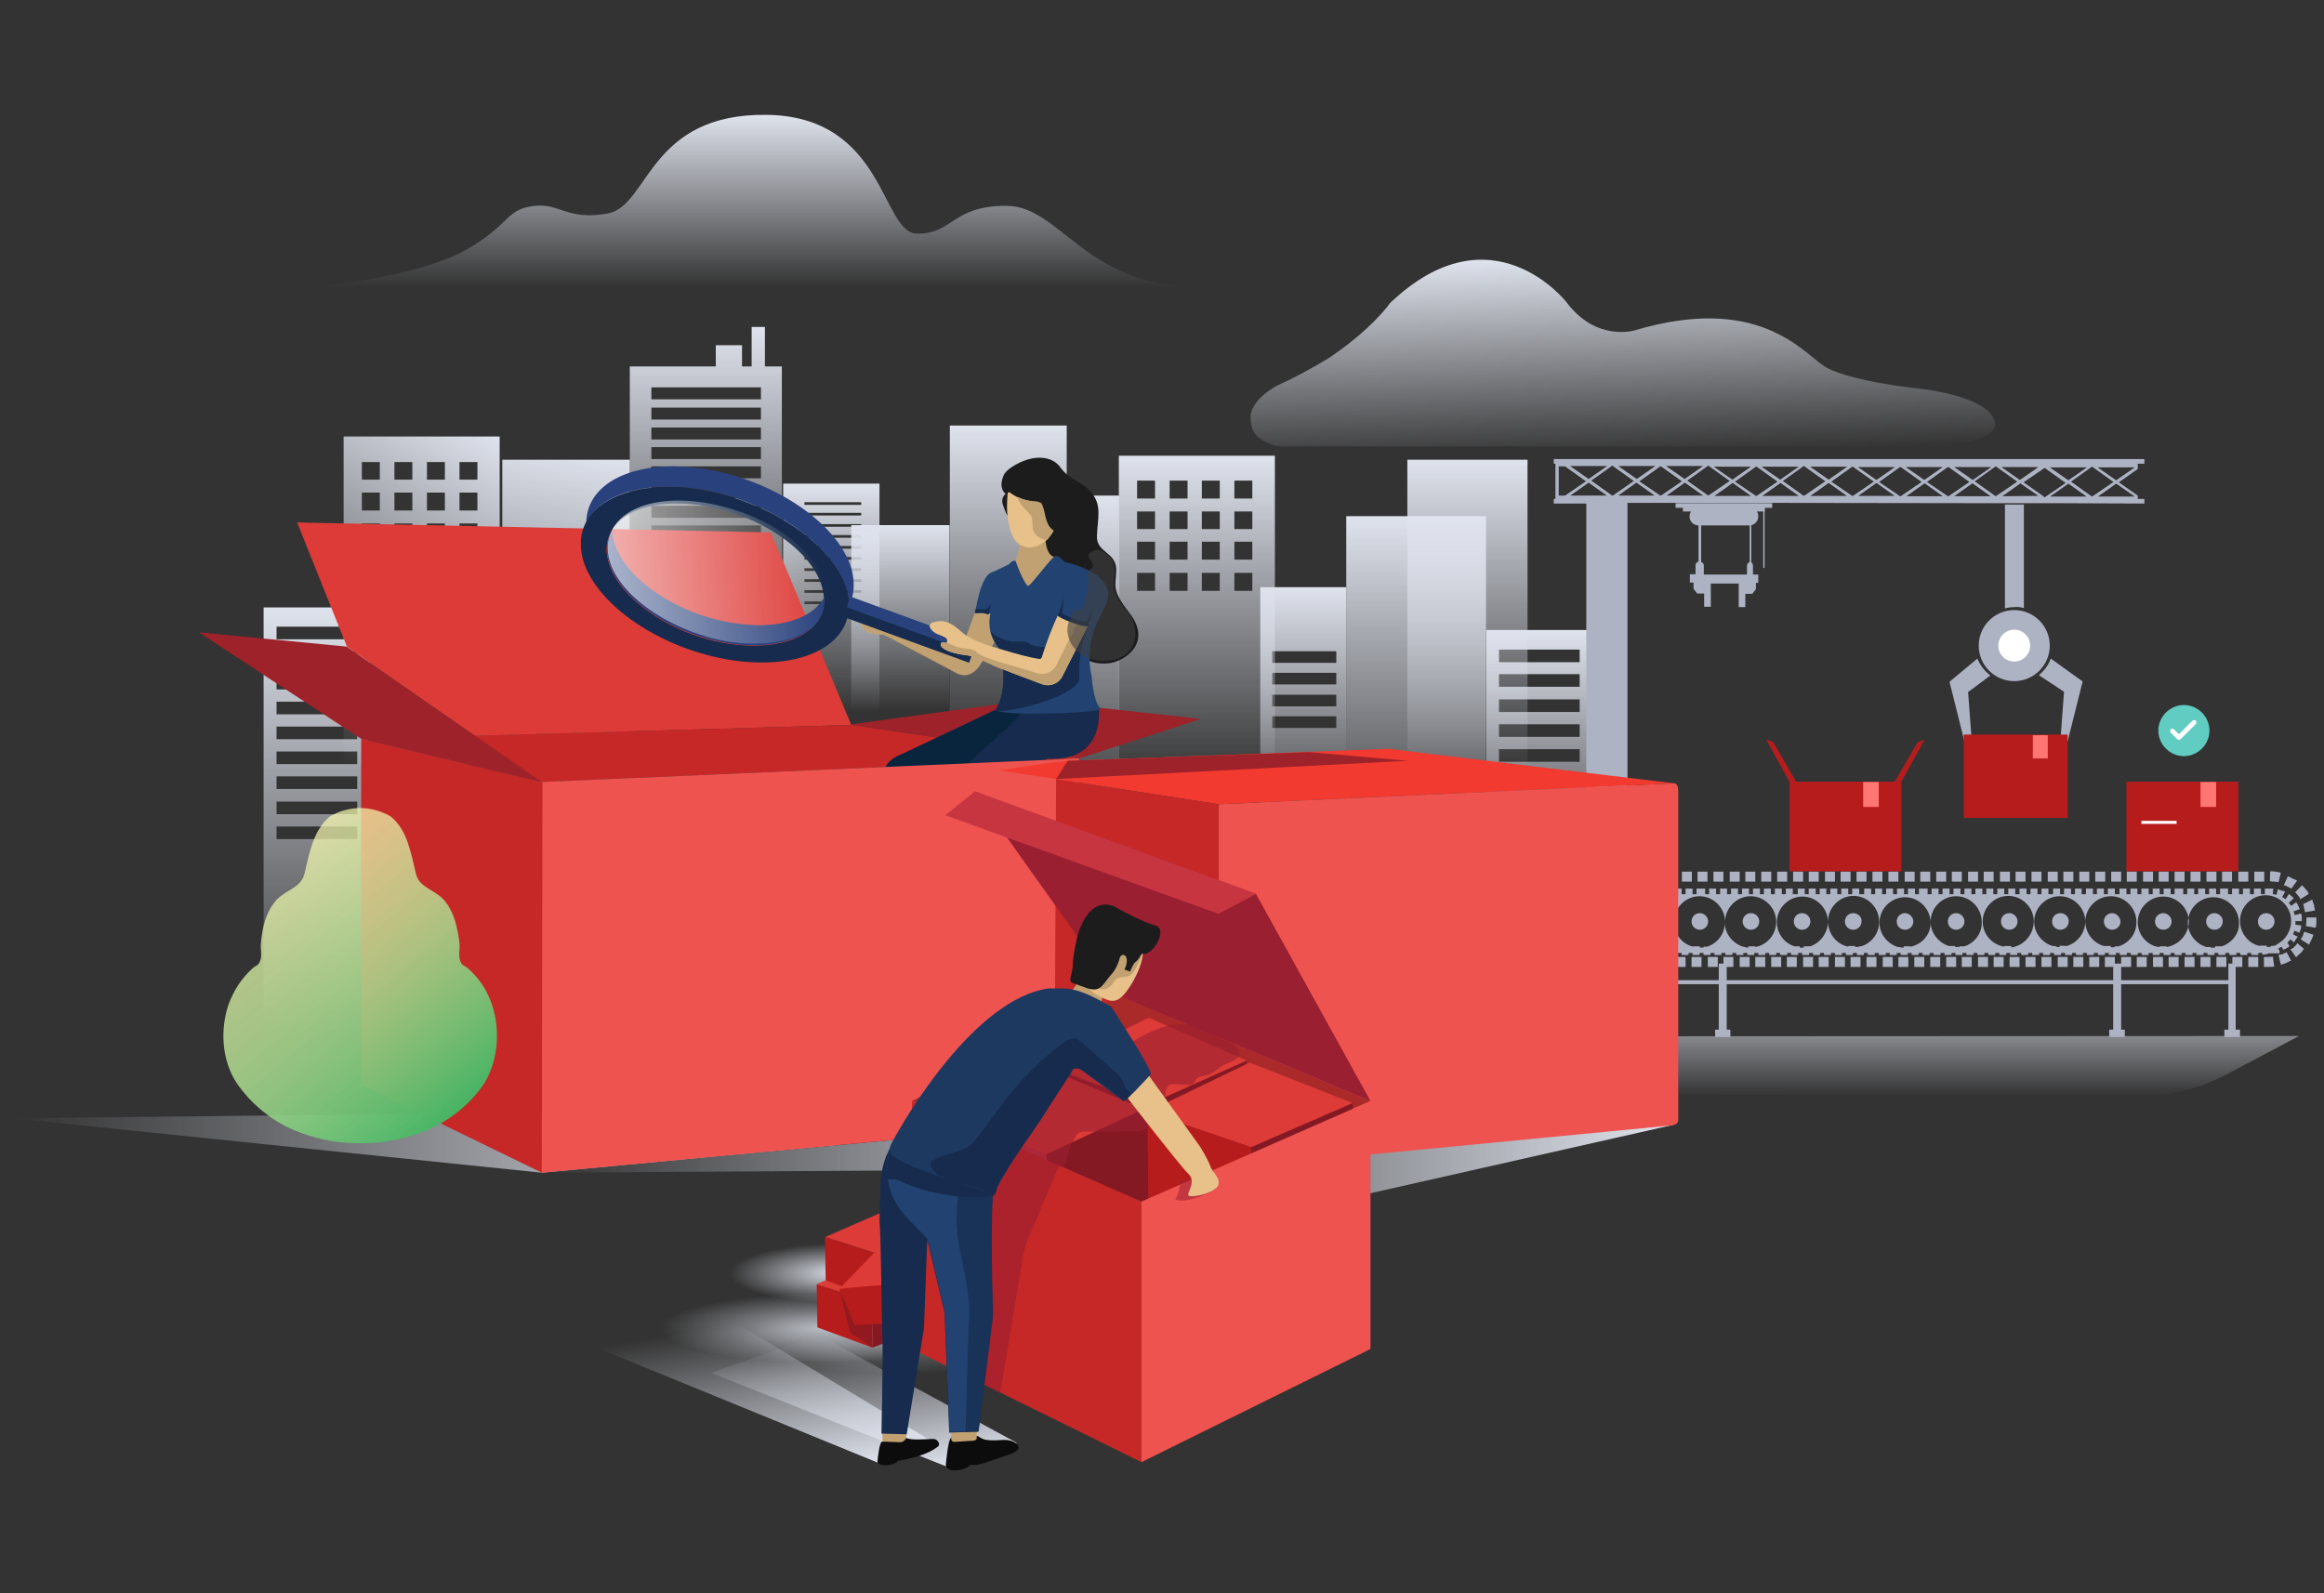<?xml version="1.0" encoding="utf-8"?>
<!-- Generator: Adobe Illustrator 22.0.1, SVG Export Plug-In . SVG Version: 6.00 Build 0)  -->
<svg version="1.1" id="Layer_1" xmlns="http://www.w3.org/2000/svg" xmlns:xlink="http://www.w3.org/1999/xlink" x="0px" y="0px"
	 viewBox="0 0 700 480" style="enable-background:new 0 0 700 480;" xml:space="preserve">
<rect x="0" y="0" width="700" height="480" fill="#333333" stroke="none"/>
<style type="text/css">
	.mi0{fill:url(#SVGMIID_1_);}
	.mi1{fill:url(#SVGMIID_2_);}
	.mi2{fill:url(#SVGMIID_3_);}
	.mi3{fill:url(#SVGMIID_4_);}
	.mi4{fill:url(#SVGMIID_5_);}
	.mi5{fill:url(#SVGMIID_6_);}
	.mi6{fill:url(#SVGMIID_7_);}
	.mi7{fill:url(#SVGMIID_8_);}
	.mi8{fill:url(#SVGMIID_9_);}
	.mi9{fill:url(#SVGMIID_10_);}
	.mi10{fill:url(#SVGMIID_11_);}
	.mi11{fill:url(#SVGMIID_12_);}
	.mi12{fill:url(#SVGMIID_13_);}
	.mi13{opacity:0.6;fill:url(#SVGMIID_14_);}
	.mi14{fill:#AEB3C4;}
	.mi15{fill:#B71C1C;}
	.mi16{fill:#FF7673;}
	.mi17{fill:#FFFFFF;}
	.mi18{fill:#61CCC1;}
	.mi19{fill:none;}
	.mi20{fill:url(#SVGMIID_15_);}
	.mi21{fill:url(#SVGMIID_16_);}
	.mi22{fill:url(#SVGMIID_17_);}
	.mi23{fill:#DD3B37;}
	.mi24{fill:#9D2229;}
	.mi25{fill:#C62828;}
	.mi26{fill:#162B4D;}
	.mi27{fill:#C1A172;}
	.mi28{fill:#09253D;}
	.mi29{fill:#29417C;}
	.mi30{clip-path:url(#SVGMIID_20_);}
	.mi31{opacity:0.6;fill:url(#SVGMIID_22_);enable-background:new    ;}
	.mi32{fill:#1C1C1C;}
	.mi33{fill:#E7C189;}
	.mi34{fill:#224372;}
	.mi35{fill:#EF5350;}
	.mi36{fill:url(#SVGMIID_23_);}
	.mi37{fill:#F23A30;}
	.mi38{fill:url(#Path-72-Copy-5_2_);}
	.mi39{fill:url(#SVGMIID_24_);}
	.mi40{opacity:0.6;}
	.mi41{fill:#3F3F3F;}
	.mi42{opacity:0.5;fill:url(#SVGMIID_25_);}
	.mi43{fill:url(#SVGMIID_26_);}
	.mi44{fill:url(#SVGMIID_27_);}
	.mi45{fill:#841924;}
	.mi46{opacity:0.7;fill:#841924;}
	.mi47{opacity:0.4;fill:#841924;}
	.mi48{fill:#AA2929;}
	.mi49{fill:#C73541;}
	.mi50{opacity:0.6;fill:#991F31;}
	.mi51{fill:#991F31;}
	.mi52{opacity:0.5;fill:#991F31;}
	.mi53{fill:url(#SVGMIID_28_);}
	.mi54{fill:url(#SVGMIID_29_);}
	.mi55{fill:#0C0C0C;}
	.mi56{opacity:0.7;fill:#162B4D;}
	.mi57{fill:#1E3960;}
</style>
<g>
	<g>
		
			<linearGradient id="SVGMIID_1_" gradientUnits="userSpaceOnUse" x1="95.424" y1="167.579" x2="95.424" y2="297.006" gradientTransform="matrix(1 0 0 -1 0 480)">
			<stop  offset="0" style="stop-color:#DFE3ED;stop-opacity:0"/>
			<stop  offset="0.318" style="stop-color:#DFE3ED;stop-opacity:0.32"/>
			<stop  offset="0.591" style="stop-color:#DFE3ED;stop-opacity:0.59"/>
			<stop  offset="0.848" style="stop-color:#DFE3ED;stop-opacity:0.85"/>
			<stop  offset="1" style="stop-color:#DFE3ED"/>
		</linearGradient>
		<path class="mi0" d="M79.4,183v129.4h32V183L79.4,183L79.4,183z M107.6,252.8H83.3V249h24.3V252.8z M107.6,245.3H83.3v-3.8h24.3
			V245.3z M107.6,237.7H83.3v-3.8h24.3V237.7z M107.6,230.2H83.3v-3.8h24.3V230.2z M107.6,222.7H83.3v-3.8h24.3V222.7z M107.6,215.2
			H83.3v-3.8h24.3V215.2z M107.6,207.7H83.3v-3.8h24.3V207.7z M107.6,200.1H83.3v-3.8h24.3V200.1z M107.6,192.6H83.3v-3.8h24.3
			V192.6z"/>
	</g>
	<g>
		
			<linearGradient id="SVGMIID_2_" gradientUnits="userSpaceOnUse" x1="463.701" y1="210.255" x2="463.701" y2="290.176" gradientTransform="matrix(1 0 0 -1 0 480)">
			<stop  offset="0" style="stop-color:#DFE3ED;stop-opacity:0"/>
			<stop  offset="0.318" style="stop-color:#DFE3ED;stop-opacity:0.32"/>
			<stop  offset="0.591" style="stop-color:#DFE3ED;stop-opacity:0.59"/>
			<stop  offset="0.848" style="stop-color:#DFE3ED;stop-opacity:0.85"/>
			<stop  offset="1" style="stop-color:#DFE3ED"/>
		</linearGradient>
		<path class="mi1" d="M447.7,189.8v79.9h32v-79.9L447.7,189.8L447.7,189.8z M475.8,259.6h-24.3v-3.8h24.3V259.6z M475.8,252.1
			h-24.3v-3.8h24.3V252.1z M475.8,244.5h-24.3v-3.8h24.3V244.5z M475.8,237.1h-24.3v-3.8h24.3V237.1z M475.8,229.5h-24.3v-3.8h24.3
			V229.5z M475.8,222h-24.3v-3.8h24.3V222z M475.8,214.5h-24.3v-3.8h24.3V214.5z M475.8,206.9h-24.3v-3.8h24.3V206.9z M475.8,199.5
			h-24.3v-3.8h24.3V199.5z"/>
	</g>
	<g>
		
			<linearGradient id="SVGMIID_3_" gradientUnits="userSpaceOnUse" x1="360.461" y1="244.032" x2="360.461" y2="342.772" gradientTransform="matrix(1 0 0 -1 0 480)">
			<stop  offset="0" style="stop-color:#DFE3ED;stop-opacity:0"/>
			<stop  offset="0.318" style="stop-color:#DFE3ED;stop-opacity:0.32"/>
			<stop  offset="0.591" style="stop-color:#DFE3ED;stop-opacity:0.59"/>
			<stop  offset="0.848" style="stop-color:#DFE3ED;stop-opacity:0.85"/>
			<stop  offset="1" style="stop-color:#DFE3ED"/>
		</linearGradient>
		<path class="mi2" d="M337,137.2V236h47v-98.7H337z M347.9,178h-5.4v-5.4h5.4V178z M347.9,168.6h-5.4v-5.4h5.4V168.6z M347.9,159.4
			h-5.4v-5.3h5.4V159.4z M347.9,150.2h-5.4v-5.4h5.4V150.2z M357.7,178h-5.4v-5.4h5.4V178z M357.7,168.6h-5.4v-5.4h5.4V168.6z
			 M357.7,159.4h-5.4v-5.3h5.4V159.4z M357.7,150.2h-5.4v-5.4h5.4V150.2z M367.5,178H362v-5.4h5.4V178z M367.5,168.6H362v-5.4h5.4
			V168.6z M367.5,159.4H362v-5.3h5.4V159.4z M367.5,150.2H362v-5.4h5.4V150.2z M377.2,178h-5.4v-5.4h5.4V178z M377.2,168.6h-5.4
			v-5.4h5.4V168.6z M377.2,159.4h-5.4v-5.3h5.4V159.4z M377.2,150.2h-5.4v-5.4h5.4V150.2z"/>
	</g>
	
		<linearGradient id="SVGMIID_4_" gradientUnits="userSpaceOnUse" x1="271.231" y1="265.908" x2="271.231" y2="321.851" gradientTransform="matrix(1 0 0 -1 0 480)">
		<stop  offset="0" style="stop-color:#DFE3ED;stop-opacity:0"/>
		<stop  offset="0.318" style="stop-color:#DFE3ED;stop-opacity:0.32"/>
		<stop  offset="0.591" style="stop-color:#DFE3ED;stop-opacity:0.59"/>
		<stop  offset="0.848" style="stop-color:#DFE3ED;stop-opacity:0.85"/>
		<stop  offset="1" style="stop-color:#DFE3ED"/>
	</linearGradient>
	<rect x="256.4" y="158.2" class="mi3" width="29.6" height="55.9"/>
	<g>
		
			<linearGradient id="SVGMIID_5_" gradientUnits="userSpaceOnUse" x1="250.396" y1="265.244" x2="250.396" y2="334.287" gradientTransform="matrix(1 0 0 -1 0 480)">
			<stop  offset="0" style="stop-color:#DFE3ED;stop-opacity:0"/>
			<stop  offset="0.318" style="stop-color:#DFE3ED;stop-opacity:0.32"/>
			<stop  offset="0.591" style="stop-color:#DFE3ED;stop-opacity:0.59"/>
			<stop  offset="0.848" style="stop-color:#DFE3ED;stop-opacity:0.85"/>
			<stop  offset="1" style="stop-color:#DFE3ED"/>
		</linearGradient>
		<path class="mi4" d="M235.9,145.7v69h29v-69H235.9z M259.4,182h-17.1v-0.8h17.1V182z M259.4,178.6h-17.1v-0.8h17.1V178.6z
			 M259.4,175.3h-17.1v-0.8h17.1V175.3z M259.4,172h-17.1v-0.8h17.1V172z M259.4,168.6h-17.1v-0.8h17.1V168.6z M259.4,165.3h-17.1
			v-0.8h17.1V165.3z M259.4,162h-17.1v-0.8h17.1V162z M259.4,158.7h-17.1v-0.8h17.1V158.7z M259.4,155.3h-17.1v-0.8h17.1V155.3z
			 M259.4,152.1h-17.1v-0.8h17.1V152.1z"/>
	</g>
	
		<linearGradient id="SVGMIID_6_" gradientUnits="userSpaceOnUse" x1="160.666" y1="232.174" x2="180.239" y2="343.182" gradientTransform="matrix(1 0 0 -1 0 480)">
		<stop  offset="0" style="stop-color:#DFE3ED;stop-opacity:0"/>
		<stop  offset="0.318" style="stop-color:#DFE3ED;stop-opacity:0.32"/>
		<stop  offset="0.591" style="stop-color:#DFE3ED;stop-opacity:0.59"/>
		<stop  offset="0.848" style="stop-color:#DFE3ED;stop-opacity:0.85"/>
		<stop  offset="1" style="stop-color:#DFE3ED"/>
	</linearGradient>
	<rect x="151.3" y="138.5" class="mi5" width="38.4" height="107.7"/>
	<g>
		
			<linearGradient id="SVGMIID_7_" gradientUnits="userSpaceOnUse" x1="99.74" y1="251.888" x2="154.244" y2="346.291" gradientTransform="matrix(1 0 0 -1 0 480)">
			<stop  offset="0" style="stop-color:#DFE3ED;stop-opacity:0"/>
			<stop  offset="0.318" style="stop-color:#DFE3ED;stop-opacity:0.32"/>
			<stop  offset="0.591" style="stop-color:#DFE3ED;stop-opacity:0.59"/>
			<stop  offset="0.848" style="stop-color:#DFE3ED;stop-opacity:0.85"/>
			<stop  offset="1" style="stop-color:#DFE3ED"/>
		</linearGradient>
		<path class="mi6" d="M103.5,131.5v98.7h47v-98.7H103.5z M114.4,172.3H109v-5.4h5.4V172.3z M114.4,163.1H109v-5.4h5.4V163.1z
			 M114.4,153.8H109v-5.4h5.4V153.8z M114.4,144.5H109v-5.3h5.4V144.5z M124.2,172.3h-5.4v-5.4h5.4V172.3z M124.2,163.1h-5.4v-5.4
			h5.4V163.1z M124.2,153.8h-5.4v-5.4h5.4V153.8z M124.2,144.5h-5.4v-5.3h5.4V144.5z M134,172.3h-5.4v-5.4h5.4V172.3z M134,163.1
			h-5.4v-5.4h5.4V163.1z M134,153.8h-5.4v-5.4h5.4V153.8z M134,144.5h-5.4v-5.3h5.4V144.5z M143.8,172.3h-5.4v-5.4h5.4V172.3z
			 M143.8,163.1h-5.4v-5.4h5.4V163.1z M143.8,153.8h-5.4v-5.4h5.4V153.8z M143.8,144.5h-5.4v-5.3h5.4V144.5z"/>
	</g>
	
		<linearGradient id="SVGMIID_8_" gradientUnits="userSpaceOnUse" x1="303.632" y1="255.291" x2="303.632" y2="351.816" gradientTransform="matrix(1 0 0 -1 0 480)">
		<stop  offset="0" style="stop-color:#DFE3ED;stop-opacity:0"/>
		<stop  offset="0.318" style="stop-color:#DFE3ED;stop-opacity:0.32"/>
		<stop  offset="0.591" style="stop-color:#DFE3ED;stop-opacity:0.59"/>
		<stop  offset="0.848" style="stop-color:#DFE3ED;stop-opacity:0.85"/>
		<stop  offset="1" style="stop-color:#DFE3ED"/>
	</linearGradient>
	<rect x="286.1" y="128.2" class="mi7" width="35.2" height="96.5"/>
	
		<linearGradient id="SVGMIID_9_" gradientUnits="userSpaceOnUse" x1="329.086" y1="230.792" x2="329.086" y2="330.651" gradientTransform="matrix(1 0 0 -1 0 480)">
		<stop  offset="0" style="stop-color:#DFE3ED;stop-opacity:0"/>
		<stop  offset="0.318" style="stop-color:#DFE3ED;stop-opacity:0.32"/>
		<stop  offset="0.591" style="stop-color:#DFE3ED;stop-opacity:0.59"/>
		<stop  offset="0.848" style="stop-color:#DFE3ED;stop-opacity:0.85"/>
		<stop  offset="1" style="stop-color:#DFE3ED"/>
	</linearGradient>
	<rect x="321" y="149.3" class="mi8" width="16.1" height="99.9"/>
	
		<linearGradient id="SVGMIID_10_" gradientUnits="userSpaceOnUse" x1="441.958" y1="246.037" x2="441.958" y2="341.541" gradientTransform="matrix(1 0 0 -1 0 480)">
		<stop  offset="0" style="stop-color:#DFE3ED;stop-opacity:0"/>
		<stop  offset="0.318" style="stop-color:#DFE3ED;stop-opacity:0.32"/>
		<stop  offset="0.591" style="stop-color:#DFE3ED;stop-opacity:0.59"/>
		<stop  offset="0.848" style="stop-color:#DFE3ED;stop-opacity:0.85"/>
		<stop  offset="1" style="stop-color:#DFE3ED"/>
	</linearGradient>
	<rect x="423.9" y="138.5" class="mi9" width="36.2" height="95.5"/>
	
		<linearGradient id="SVGMIID_11_" gradientUnits="userSpaceOnUse" x1="426.567" y1="218.112" x2="426.567" y2="324.543" gradientTransform="matrix(1 0 0 -1 0 480)">
		<stop  offset="0" style="stop-color:#DFE3ED;stop-opacity:0"/>
		<stop  offset="0.318" style="stop-color:#DFE3ED;stop-opacity:0.32"/>
		<stop  offset="0.591" style="stop-color:#DFE3ED;stop-opacity:0.59"/>
		<stop  offset="0.848" style="stop-color:#DFE3ED;stop-opacity:0.85"/>
		<stop  offset="1" style="stop-color:#DFE3ED"/>
	</linearGradient>
	<rect x="405.5" y="155.5" class="mi10" width="42.1" height="106.4"/>
	
		<linearGradient id="SVGMIID_12_" gradientUnits="userSpaceOnUse" x1="212.538" y1="281.028" x2="212.538" y2="381.539" gradientTransform="matrix(1 0 0 -1 0 480)">
		<stop  offset="0" style="stop-color:#DFE3ED;stop-opacity:0"/>
		<stop  offset="0.318" style="stop-color:#DFE3ED;stop-opacity:0.32"/>
		<stop  offset="0.591" style="stop-color:#DFE3ED;stop-opacity:0.59"/>
		<stop  offset="0.848" style="stop-color:#DFE3ED;stop-opacity:0.85"/>
		<stop  offset="1" style="stop-color:#DFE3ED"/>
	</linearGradient>
	<path class="mi11" d="M230.4,110.4V98.5h-4v11.9h-2.9V104h-7.9v6.4h-25.9V199h45.8v-88.6H230.4z M229.2,179.6h-33v-3.6h33
		L229.2,179.6L229.2,179.6z M229.2,173.7h-33v-3.6h33L229.2,173.7L229.2,173.7z M229.2,167.8h-33v-3.6h33L229.2,167.8L229.2,167.8z
		 M229.2,161.9h-33v-3.6h33L229.2,161.9L229.2,161.9z M229.2,156h-33v-3.6h33L229.2,156L229.2,156z M229.2,150.1h-33v-3.6h33
		L229.2,150.1L229.2,150.1z M229.2,144.1h-33v-3.6h33L229.2,144.1L229.2,144.1z M229.2,138.3h-33v-3.6h33L229.2,138.3L229.2,138.3z
		 M229.2,132.4h-33v-3.6h33L229.2,132.4L229.2,132.4z M229.2,126.4h-33v-3.6h33L229.2,126.4L229.2,126.4z M229.2,120.3h-33v-3.6h33
		L229.2,120.3L229.2,120.3z"/>
	<g>
		
			<linearGradient id="SVGMIID_13_" gradientUnits="userSpaceOnUse" x1="392.534" y1="225.478" x2="392.534" y2="303.145" gradientTransform="matrix(1 0 0 -1 0 480)">
			<stop  offset="0" style="stop-color:#DFE3ED;stop-opacity:0"/>
			<stop  offset="0.318" style="stop-color:#DFE3ED;stop-opacity:0.32"/>
			<stop  offset="0.591" style="stop-color:#DFE3ED;stop-opacity:0.59"/>
			<stop  offset="0.848" style="stop-color:#DFE3ED;stop-opacity:0.85"/>
			<stop  offset="1" style="stop-color:#DFE3ED"/>
		</linearGradient>
		<path class="mi12" d="M379.6,176.9v77.7h25.9v-77.7H379.6z M402.5,219.3h-19.3v-3.5h19.3V219.3z M402.5,212.8h-19.3v-3.5h19.3
			V212.8z M402.5,206.2h-19.3v-3.5h19.3V206.2z M402.5,199.7h-19.3v-3.5h19.3V199.7z"/>
	</g>
</g>
<linearGradient id="SVGMIID_14_" gradientUnits="userSpaceOnUse" x1="571.539" y1="330.377" x2="571.539" y2="312.162">
	<stop  offset="0" style="stop-color:#DFE3ED;stop-opacity:0"/>
	<stop  offset="1" style="stop-color:#DFE3ED;stop-opacity:0.8"/>
</linearGradient>
<path class="mi13" d="M489.5,312.2l-38.8,17.3l192.2,0.9c9.9,0,19.6-2.3,28.3-7l21.3-11.3L489.5,312.2z"/>
<rect x="491.3" y="262.6" class="mi14" width="3" height="3"/>
<rect x="496.8" y="262.6" class="mi14" width="3" height="3"/>
<rect x="501.9" y="262.6" class="mi14" width="3" height="3"/>
<polygon class="mi14" points="672.4,290.3 671.2,290.3 671.2,295.3 638.9,295.3 638.9,291.3 641.9,291.3 641.9,288.3 638.9,288.3 
	638.9,290.3 637,290.3 637,288.3 634,288.3 634,291.3 636.5,291.3 636.5,295.3 520.1,295.3 520.1,291.3 522.1,291.3 522.1,288.3 
	519.1,288.3 519.1,290.3 517.7,290.3 517.7,295.3 485.3,295.3 485.3,290.3 483.8,290.3 483.8,288.3 480.8,288.3 480.8,291.3 
	482.9,291.3 482.9,295.3 482.9,296.5 482.9,310.2 481.8,310.2 481.8,312.4 486.4,312.4 486.4,310.2 485.3,310.2 485.3,296.5 
	517.7,296.5 517.7,310.2 516.6,310.2 516.6,312.4 521.2,312.4 521.2,310.2 520.1,310.2 520.1,296.5 636.5,296.5 636.5,310.2 
	635.3,310.2 635.3,312.4 640,312.4 640,310.2 638.9,310.2 638.9,296.5 671.2,296.5 671.2,310.2 670,310.2 670,312.4 674.7,312.4 
	674.7,310.2 673.4,310.2 673.4,291.3 675.4,291.3 675.4,288.3 672.4,288.3 "/>
<path class="mi14" d="M686.6,286.3l-0.5-0.5c0.4-0.1,0.7-0.4,1.1-0.6l0.5,0.9c0,0,0.1-0.1,0.4-0.1c0.2-0.1,0.5-0.2,0.7-0.4l0.4-0.2
	l0.2-0.2c0.1-0.1,0.2-0.2,0.2-0.2L689,284c0.2-0.2,0.5-0.6,0.9-1l1,0.9l0.1-0.1l0.1-0.2l0.2-0.2l0.2-0.4c0.1-0.2,0.4-0.5,0.5-0.6
	c0.1-0.1,0.1-0.2,0.1-0.2l-1.4-0.7c0.1-0.4,0.2-0.7,0.4-1.1l1.5,0.6c0,0,0.2-0.5,0.4-1.1c0.1-0.2,0.1-0.6,0.1-0.7c0-0.2,0-0.4,0-0.4
	l-1.7-0.2c0-0.2,0-0.4,0-0.6c0-0.1,0-0.4,0-0.5h1.9c0,0,0-0.1,0-0.4v-0.4c0-0.1,0-0.2,0-0.4c0-0.6-0.2-1.1-0.2-1.1l-1.9,0.5
	c-0.1-0.4-0.2-0.7-0.4-1.1l1.9-0.7c0,0-0.2-0.5-0.5-1.1c-0.1-0.2-0.2-0.5-0.4-0.7l-0.1-0.2v-0.1l-1.6,1.1c-0.2-0.2-0.5-0.6-0.7-0.9
	l1.5-1.4c0,0-0.1-0.1-0.2-0.2c-0.1-0.1-0.4-0.4-0.6-0.5l-0.1-0.1l-0.1-0.1l-0.2-0.2c-0.1-0.1-0.2-0.2-0.2-0.2l-1.1,1.6
	c-0.2-0.2-0.6-0.4-1-0.6l0.9-1.7h-0.1l-0.2-0.1l-0.4-0.1l-0.4-0.1c-0.5-0.2-1.1-0.4-1.1-0.4l-0.4,1.7c-0.4-0.1-0.7-0.2-1.1-0.2
	l0.1-1.7h-0.1H684h-0.4h-0.2h-0.2c-0.5,0-1,0-1,0v1.7h-1.2v-1.7h-2.1v1.7h-1.2v-1.7h-2.1v1.7h-1.2v-1.7h-2.1v1.7h-1.2v-1.7h-2.4v1.7
	h-1.2v-1.7h-2.1v1.7h-1.2v-1.7h-2.1v1.7h-1.2v-1.7h-2.1v1.7h-1.2v-1.7H655v1.7h-1.2v-1.7h-2.1v1.7h-1.2v-1.7h-2.1v1.7h-1.2v-1.7H645
	v1.7h-1.2v-1.7h-2.1v1.7h-1.2v-1.7h-2.1v1.7H637v-1.7h-2.1v1.7h-1.2v-1.7h-2.1v1.7h-1.2v-1.7h-2.1v1.7H627v-1.7h-2v1.7h-1.2v-1.7
	h-2.1v1.7h-1.2v-1.7h-2.1v1.7H617v-1.7h-2.1v1.7h-1.2v-1.7h-2.1v1.7h-1.2v-1.7h-2.1v1.7H607v-1.7h-2.1v1.7h-1.2v-1.7h-2.1v1.7h-1.2
	v-1.7h-2.1v1.7h-1.2v-1.7h-2.1v1.7h-1.2v-1.7h-2.1v1.7h-1.2v-1.7h-2.1v1.7h-1.2v-1.7h-2.1v1.7h-1.2v-1.7h-2.1v1.7h-1.2v-1.7H578v1.7
	h-1.2v-1.7h-2.1v1.7h-1.2v-1.7h-2.1v1.7h-1.2v-1.7h-2.1v1.7h-1.2v-1.7h-2.1v1.7h-1.2v-1.7h-2.1v1.7H560v-1.7h-2.1v1.7h-1.2v-1.7
	h-2.1v1.7h-1.2v-1.7h-2.1v1.7h-1.2v-1.7h-2v1.7h-1.2v-1.7h-2.1v1.7h-1.2v-1.7h-2.1v1.7H540v-1.7h-2.1v1.7h-1.2v-1.7h-2.1v1.7h-1.2
	v-1.7h-2.1v1.7h-1.2v-1.7h-2.1v1.7h-1.2v-1.7h-2.1v1.7h-1.2v-1.7h-2.1v1.7h-1.2v-1.7h-2.1v1.7h-1.2v-1.7h-2.1v1.7h-1.2v-1.7H511v1.7
	h-1.2v-1.7h-2.1v1.7h-1.2v-1.7h-2v1.7h-1.2v-1.7h-2.1v1.7h-1.2v-1.7h-2.1v1.7h-1.2v-1.7h-2.1v1.7h-1.2v-1.7H491v1.7h-1.2v-1.7h-2.1
	v1.7h-1.2v-1.7h-2.1v1.7h-1.2v-1.7H481v1.7h-1.2v-1.7h-2.1v2.1h1.4v1c0.6-0.1,1.2-0.2,1.9-0.2c4,0,7.3,3,7.7,6.9
	c0.5-3.7,3.8-6.7,7.6-6.7c4.2,0,7.7,3.5,7.7,7.7c0.2,3.5-2.1,6.3-5.3,7.3h-2.1v0.4h-0.1c-0.4,0-0.7,0-1.1-0.1v-0.2h-1.2
	c-2.9-0.9-5.1-3.5-5.4-6.7c-0.3,3.1-2.4,5.5-5.3,6.4h-0.1c-0.4,0.1-0.9,0.2-1.2,0.2v-0.2h-2.1v0.2c-0.2,0-0.5-0.1-0.7-0.1v1.4h0.7
	v0.6h2.1v-0.6h1.2v0.6h2.1v-0.6h1.2v0.6h2.1v-0.6h1.2v0.6h2.1v-0.6h1.2v0.6h2.1v-0.6h1.2v0.6h2.1v-0.6h1.2v0.6h2.1v-0.6h1.2v0.6h2.1
	v-0.6h1.2v0.6h2.1v-0.6h1.2v0.6h2.1v-0.6h1.2v0.6h2.1v-0.6h1.2v0.6h2.1v-0.6h1.2v0.6h2.1v-0.6h1.2v0.6h2.1v-0.6h1.2v0.6h2.1v-0.6
	h1.2v0.6h2.1v-0.6h1.2v0.6h2.1v-0.6h1.2v0.6h2.1v-0.6h1.2v0.6h2.1v-0.6h1.2v0.6h2.1v-0.6h1.2v0.6h2.1v-0.6h1.2v0.6h2.1v-0.6h1.2v0.6
	h2.1v-0.6h1.2v0.6h2.1v-0.6h1.2v0.6h2.1v-0.6h1.2v0.6h2.1v-0.6h1.2v0.6h2.1v-0.6h1.2v0.6h2.1v-0.6h1.2v0.6h2.1v-0.6h1.2v0.6h2.1
	v-0.6h1.2v0.6h2.1v-0.6h1.2v0.6h2.1v-0.6h1.2v0.6h2.1v-0.6h1.2v0.6h2.1v-0.6h1.2v0.6h2.1v-0.6h1.2v0.6h2.1v-0.6h1.2v0.6h2.1v-0.6
	h1.2v0.6h2.1v-0.6h1.2v0.6h2.1v-0.6h1.2v0.6h2.1v-0.6h1.2v0.6h2.1v-0.6h1.2v0.6h2.1v-0.6h1.2v0.6h2.1v-0.6h1.2v0.6h2.1v-0.6h1.2v0.6
	h2.1v-0.6h1.2v0.6h2.1v-0.6h1.2v0.6h2.1v-0.6h1.2v0.6h2.1v-0.6h1.2v0.6h2.1v-0.6h1.2v0.6h2.1v-0.6h1.2v0.6h2.1v-0.6h1.2v0.6h2.1
	v-0.6h1.2v0.6h2.1v-0.6h1.2v0.6h2.1v-0.6h1.2v0.6h2.1v-0.6h1.2v0.6h2.1v-0.6h1.2v0.6h2.1v-0.6h1.2v0.6h2.1v-0.6h1.2v0.6h2.1v-0.6
	h1.2v0.6h2.1v-0.6h1.2v0.6h2.1v-0.6c0.4,0,0.9,0,1.2-0.1v0.6c0,0,0.6,0,1.1-0.1c0.2-0.1,0.6-0.1,0.7-0.2l0.2-0.1H686.6z
	 M528.7,285.3v-0.2h-2.1v0.4c-0.4,0-0.9-0.1-1.2-0.2v-0.1h-0.4c-3.1-1-5.5-3.9-5.5-7.3c0.1,3.4-2.2,6.3-5.3,7.3h-1v0.2
	c-0.4,0.1-0.9,0.1-1.2,0.1v-0.4h-2.1v0.1c-3.4-0.9-5.7-3.9-5.7-7.5c0-4.2,3.5-7.7,7.7-7.7c4.2,0,7.7,3.5,7.7,7.7
	c0-4.2,3.5-7.7,7.7-7.7c4.2,0,7.7,3.5,7.7,7.7C535,281.5,532.3,284.7,528.7,285.3z M545.2,285.1h-1.9v0.4c-0.1,0-0.4,0-0.5,0
	c-0.2,0-0.5,0-0.7,0v-0.4h-1.6c-3.1-1-5.3-3.9-5.3-7.3c0-4.2,3.5-7.7,7.7-7.7c4.2,0,7.7,3.5,7.7,7.7
	C550.5,281.1,548.3,284.1,545.2,285.1z M560.6,285.1H560v0.1c-0.4,0.1-0.9,0.1-1.2,0.1V285h-2.1v0.2c-3.5-0.7-6.1-3.9-6.1-7.6
	c0-4.2,3.5-7.7,7.7-7.7c4.2,0,7.7,3.5,7.7,7.7C566.1,281.1,563.8,284.1,560.6,285.1z M575.5,285.2v-0.1h-2.1v0.4
	c-0.4,0-0.9-0.1-1.2-0.1v-0.1h-0.6c-3.1-1-5.5-3.9-5.5-7.3c0-4.2,3.5-7.7,7.7-7.7c4.2,0,7.7,3.5,7.7,7.7
	C581.6,281.4,579,284.5,575.5,285.2z M591.7,285.1h-1.5v0.2c-0.2,0-0.6,0-0.9,0h-0.4V285h-1.9c-3.1-1-5.5-3.9-5.5-7.3
	c0-4.2,3.5-7.7,7.7-7.7c4.2,0,7.7,3.5,7.7,7.7C597.1,281.1,594.8,284.1,591.7,285.1z M607.2,285.1H607v0.1c-0.4,0.1-0.9,0.2-1.2,0.2
	v-0.4h-2.1v0.2c-3.7-0.6-6.5-3.7-6.5-7.6c0-4.2,3.5-7.7,7.7-7.7c4.2,0,7.7,3.5,7.7,7.7C612.5,281.1,610.3,284.1,607.2,285.1z
	 M638.1,285.1H637v0.2c-0.4,0.1-0.9,0.1-1.2,0.1v-0.4h-2.1c-3.2-0.9-5.6-3.9-5.6-7.5c0,3.6-2.4,6.6-5.6,7.5l-2.1-0.1v0.4
	c-0.4,0-0.9,0-1.2-0.1V285h-1c-3.1-1-5.5-3.9-5.5-7.3c0-4.2,3.5-7.7,7.7-7.7c4.2,0,7.7,3.5,7.7,7.7c0-4.2,3.5-7.7,7.7-7.7
	c4.2,0,7.7,3.5,7.7,7.7C643.6,281.1,641.4,284.1,638.1,285.1z M652.6,285.3v-0.2h-2.1v0.2c-0.5,0-0.9-0.1-1.2-0.2h-0.1
	c-3.1-1-5.3-3.9-5.3-7.3c0-4.2,3.5-7.7,7.7-7.7c4.2,0,7.7,3.5,7.7,7.7C659.1,281.6,656.3,284.7,652.6,285.3z M669.2,285.1h-2v0.4
	h-0.4c-0.4,0-0.6,0-0.9,0v-0.2h-1.4c-3.1-1-5.5-3.9-5.5-7.3c0-4.2,3.5-7.7,7.7-7.7c4.2,0,7.7,3.5,7.7,7.7
	C674.6,281.1,672.3,284.1,669.2,285.1z M685.5,284.8c-0.1,0-0.4,0.1-0.6,0.1c-0.5,0.1-0.9,0.1-0.9,0.1v0.2c-0.4,0.1-0.7,0.1-1.2,0.1
	v-0.4h-2.1v0.1c-3.5-0.7-6-3.9-6-7.6c0-4.2,3.5-7.7,7.7-7.7c4.2,0,7.7,3.5,7.7,7.7c0,3.1-1.7,5.8-4.3,7.1L685.5,284.8z"/>
<rect x="509.5" y="288.3" class="mi14" width="3" height="3"/>
<rect x="504.7" y="288.3" class="mi14" width="3" height="3"/>
<rect x="500" y="288.3" class="mi14" width="3" height="3"/>
<rect x="495.1" y="288.3" class="mi14" width="3" height="3"/>
<rect x="490.4" y="288.3" class="mi14" width="3" height="3"/>
<rect x="485.6" y="288.3" class="mi14" width="3" height="3"/>
<rect x="476" y="288.3" class="mi14" width="3" height="3"/>
<path class="mi14" d="M495.9,280.1c1.4,0,2.5-1.1,2.5-2.5c0-1.4-1.1-2.5-2.5-2.5c-1.4,0-2.5,1.1-2.5,2.5
	C493.4,279,494.5,280.1,495.9,280.1z"/>
<g>
	<rect x="539" y="235.5" class="mi15" width="33.7" height="27"/>
	<rect x="561.2" y="235.6" class="mi16" width="4.7" height="7.5"/>
	<polygon class="mi15" points="539,235.6 532,222.8 534.1,223.6 541,235.5 	"/>
	<polygon class="mi15" points="572.7,235.5 579.7,222.8 577.6,223.6 570.7,235.5 	"/>
</g>
<g>
	<rect x="640.5" y="235.5" class="mi15" width="33.7" height="27"/>
	<rect x="645" y="247.3" class="mi17" width="10.6" height="0.9"/>
	<rect x="662.8" y="235.6" class="mi16" width="4.7" height="7.5"/>
</g>
<path class="mi18" d="M657.8,212.4c-4.2,0-7.7,3.5-7.7,7.7c0,4.2,3.5,7.7,7.7,7.7c4.2,0,7.7-3.5,7.7-7.7
	C665.5,215.9,662,212.4,657.8,212.4z"/>
<path class="mi17" d="M660.4,217.1l-4.1,4.1l-1.5-1.5c-0.2-0.2-0.7-0.2-1,0c-0.2,0.2-0.2,0.7,0,1l2,2c0.1,0.1,0.4,0.2,0.5,0.2
	c0.1,0,0.4-0.1,0.5-0.2l4.6-4.6c0.2-0.2,0.2-0.7,0-1C661.1,216.9,660.6,216.9,660.4,217.1z"/>
<polygon class="mi19" points="585.2,140.7 574,140.7 579.6,144.5 "/>
<polygon class="mi19" points="572.3,149.5 572.5,149.5 578.9,145.2 572.5,140.7 572.3,140.7 566,145.2 "/>
<polygon class="mi19" points="588.6,149.5 599.5,149.5 594,145.7 "/>
<polygon class="mi19" points="574.2,149.5 585.1,149.5 579.6,145.7 "/>
<polygon class="mi19" points="586.7,149.5 587,149.5 593.3,145.2 587,140.7 586.7,140.7 580.4,145.2 "/>
<polygon class="mi19" points="608.6,145.7 603.1,149.5 614,149.5 608.8,145.9 "/>
<polygon class="mi19" points="614,140.7 602.9,140.7 608.4,144.5 "/>
<polygon class="mi19" points="601.1,149.5 601.4,149.5 607.7,145.2 601.4,140.7 601.4,140.6 601.1,140.6 594.8,145 "/>
<polygon class="mi19" points="615.2,149.3 615.7,149.6 615.7,149.8 615.9,149.8 622.2,145.4 615.9,140.9 615.8,140.9 609.4,145.3 
	"/>
<polygon class="mi19" points="599.8,140.7 588.6,140.7 594.2,144.5 "/>
<polygon class="mi19" points="643,140.8 631.8,140.8 637.4,144.7 "/>
<polygon class="mi19" points="631.9,149.6 643,149.6 637.4,145.8 "/>
<polygon class="mi19" points="617.5,149.6 628.5,149.6 623,145.8 "/>
<polygon class="mi19" points="630.1,149.6 630.3,149.6 636.7,145.3 630.3,140.8 630.3,140.7 630.1,140.7 623.7,145.2 "/>
<polygon class="mi19" points="628.6,140.8 617.4,140.8 623,144.7 "/>
<path class="mi19" d="M589.3,269.9c-4.2,0-7.7,3.5-7.7,7.7c0,3.5,2.4,6.3,5.5,7.3h1.9v0.4h0.4c0.2,0,0.6,0,0.9,0v-0.2h1.5
	c3.1-1,5.5-4,5.3-7.5C597,273.4,593.5,269.9,589.3,269.9z M589.2,280.1c-1.4,0-2.5-1.1-2.5-2.5c0-1.4,1.1-2.5,2.5-2.5
	s2.5,1.1,2.5,2.5C591.7,279,590.6,280.1,589.2,280.1z"/>
<path class="mi19" d="M666.9,270.2c-4.2,0-7.7,3.5-7.7,7.7c0,3.5,2.4,6.3,5.5,7.3h1.4v0.2c0.2,0,0.5,0,0.9,0h0.4v-0.4h2
	c3.1-1,5.3-4,5.3-7.2C674.6,273.7,671.1,270.2,666.9,270.2z M667,280.1c-1.4,0-2.5-1.1-2.5-2.5c0-1.4,1.1-2.5,2.5-2.5
	s2.6,1.1,2.5,2.5C669.5,279,668.3,280.1,667,280.1z"/>
<path class="mi19" d="M635.8,269.9c-4.2,0-7.7,3.5-7.7,7.7c0,0,0,0,0,0c0,0,0,0,0,0c0,3.6,2.4,6.6,5.6,7.5h2.1v0.4
	c0.4,0,0.9,0,1.2-0.1v-0.2h1.1c3.2-1,5.5-4,5.3-7.5C643.5,273.4,640,269.9,635.8,269.9z M636.2,280.1c-1.4,0-2.5-1.1-2.5-2.5
	c0-1.4,1.1-2.5,2.5-2.5c1.4,0,2.5,1.1,2.5,2.5C638.6,279,637.5,280.1,636.2,280.1z"/>
<path class="mi19" d="M651.4,270c-4.2,0-7.7,3.5-7.7,7.7c0,3.5,2.2,6.3,5.3,7.3h0.1c0.4,0.1,0.7,0.2,1.2,0.2v-0.2h2.1v0.2
	c3.7-0.6,6.6-3.7,6.6-7.6C659.1,273.5,655.7,270,651.4,270z M651.6,280.1c-1.4,0-2.5-1.1-2.5-2.5c0-1.4,1.1-2.5,2.5-2.5
	c1.4,0,2.5,1.1,2.5,2.5C654.1,279,652.9,280.1,651.6,280.1z"/>
<path class="mi19" d="M690.1,277.6c0-4.2-3.5-7.7-7.7-7.7c-4.2,0-7.7,3.5-7.7,7.7c0,3.7,2.5,6.8,6,7.6v-0.1h2.1v0.4
	c0.5,0,0.9,0,1.2-0.1v-0.2c0,0,0.4,0,0.9-0.1c0.2,0,0.5-0.1,0.6-0.1l0.2-0.1C688.3,283.5,690.1,280.7,690.1,277.6z M682.6,280.1
	c-1.4,0-2.5-1.1-2.5-2.5c0-1.4,1.1-2.5,2.5-2.5c1.4,0,2.5,1.1,2.5,2.5C685.1,279,684,280.1,682.6,280.1z"/>
<path class="mi19" d="M628.1,277.6c0-4.2-3.5-7.7-7.7-7.7c-4.2,0-7.7,3.5-7.7,7.7c0,3.5,2.4,6.3,5.5,7.3h1v0.2
	c0.4,0.1,0.9,0.1,1.2,0.1V285l2.1,0.1C625.7,284.2,628.1,281.2,628.1,277.6C628.1,277.6,628.1,277.6,628.1,277.6
	C628.1,277.6,628.1,277.6,628.1,277.6z M620.6,280.1c-1.4,0-2.5-1.1-2.5-2.5c0-1.4,1.1-2.5,2.5-2.5c1.5,0,2.6,1.1,2.5,2.5
	C623.1,279,622,280.1,620.6,280.1z"/>
<path class="mi19" d="M604.8,270c-4.2,0-7.7,3.5-7.7,7.7c0,3.9,2.7,7,6.5,7.6v-0.2h2.1v0.4c0.4,0,0.9-0.1,1.2-0.2v-0.1h0.2
	c3.1-1,5.3-4,5.3-7.3C612.5,273.5,609.1,270,604.8,270z M605.2,280.1c-1.4,0-2.5-1.1-2.5-2.5c0-1.4,1.1-2.5,2.5-2.5
	c1.4,0,2.5,1.1,2.5,2.5C607.7,279,606.6,280.1,605.2,280.1z"/>
<path class="mi19" d="M573.8,270.2c-4.2,0-7.7,3.5-7.7,7.7c0,3.5,2.4,6.3,5.5,7.3h0.6v0.1c0.4,0,0.9,0.1,1.2,0.1v-0.4h2.1v0.1
	c3.5-0.7,6.1-3.9,6-7.3C581.5,273.7,578,270.2,573.8,270.2z M573.8,280.1c-1.4,0-2.5-1.1-2.5-2.5c0-1.4,1.1-2.5,2.5-2.5
	c1.4,0,2.5,1.1,2.5,2.5C576.3,279,575.1,280.1,573.8,280.1z"/>
<rect x="573.7" y="262.6" class="mi14" width="3" height="3"/>
<rect x="578.4" y="262.6" class="mi14" width="3" height="3"/>
<rect x="583.2" y="262.6" class="mi14" width="3" height="3"/>
<rect x="587.9" y="262.6" class="mi14" width="3" height="3"/>
<rect x="592.8" y="262.6" class="mi14" width="3" height="3"/>
<rect x="597.5" y="262.6" class="mi14" width="3" height="3"/>
<rect x="602.4" y="262.6" class="mi14" width="3" height="3"/>
<rect x="607.1" y="262.6" class="mi14" width="3" height="3"/>
<rect x="611.9" y="262.6" class="mi14" width="3" height="3"/>
<rect x="616.8" y="262.6" class="mi14" width="3" height="3"/>
<rect x="621.5" y="262.6" class="mi14" width="3" height="3"/>
<rect x="626.3" y="262.6" class="mi14" width="3" height="3"/>
<rect x="631.1" y="262.6" class="mi14" width="3" height="3"/>
<rect x="635.9" y="262.6" class="mi14" width="3" height="3"/>
<rect x="640.6" y="262.6" class="mi14" width="3" height="3"/>
<rect x="645.5" y="262.6" class="mi14" width="3" height="3"/>
<rect x="650.2" y="262.6" class="mi14" width="3" height="3"/>
<rect x="655" y="262.6" class="mi14" width="3" height="3"/>
<rect x="659.8" y="262.6" class="mi14" width="3" height="3"/>
<rect x="664.6" y="262.6" class="mi14" width="3" height="3"/>
<rect x="669.3" y="262.6" class="mi14" width="3" height="3"/>
<rect x="674.2" y="262.6" class="mi14" width="3" height="3"/>
<rect x="679" y="262.6" class="mi14" width="3" height="3"/>
<path class="mi14" d="M684.5,265.6c0.1,0,0.4,0,0.5,0c0.4,0,0.6,0.1,0.9,0.1s0.4,0.1,0.4,0.1l0.7-2.9c0,0-0.2,0-0.5-0.1
	c-0.2-0.1-0.7-0.1-1.1-0.2c-0.2,0-0.4,0-0.6-0.1c-0.2,0-0.4,0-0.5,0c-0.4,0-0.5,0-0.5,0l-0.1,3c0,0,0.1,0,0.4,0
	C684.2,265.6,684.4,265.6,684.5,265.6z"/>
<path class="mi14" d="M689,267.1l0.2,0.1l0.2,0.1l0.4,0.2c0.2,0.1,0.4,0.2,0.4,0.2l1.7-2.4c0,0-0.1-0.1-0.4-0.2
	c-0.1-0.1-0.2-0.1-0.5-0.2l-0.2-0.1l-0.2-0.1c-0.4-0.2-0.7-0.4-1-0.5c-0.2-0.1-0.5-0.2-0.5-0.2l-1.2,2.7c0,0,0.1,0.1,0.4,0.1
	C688.5,266.8,688.7,266.9,689,267.1z"/>
<path class="mi14" d="M692.2,269.8c0.2,0.2,0.4,0.5,0.5,0.7c0.1,0.2,0.2,0.4,0.2,0.4l2.5-1.6c0,0-0.1-0.1-0.2-0.5
	c-0.1-0.2-0.4-0.6-0.7-0.9c-0.5-0.6-1.1-1.2-1.1-1.2l-2.1,2.1C691.3,268.8,691.8,269.3,692.2,269.8z"/>
<path class="mi14" d="M693.7,272.4l0.1,0.2c0,0.1,0.1,0.2,0.1,0.4c0,0.1,0.1,0.2,0.1,0.5c0,0.1,0.1,0.4,0.1,0.5
	c0,0.1,0.1,0.2,0.1,0.4c0,0.2,0.1,0.4,0.1,0.4l3-0.5c0,0,0-0.2-0.1-0.5c0-0.1-0.1-0.4-0.1-0.5c0-0.2-0.1-0.4-0.1-0.6
	c-0.1-0.2-0.1-0.4-0.2-0.6c-0.1-0.1-0.1-0.4-0.2-0.5c0-0.1-0.1-0.2-0.1-0.4V271L693.7,272.4z"/>
<path class="mi14" d="M694.7,276.4c0,0,0,0.1,0,0.4c0,0.1,0,0.2,0,0.4c0,0.1,0,0.4,0,0.5c0,0.4-0.1,0.6-0.1,0.9
	c0,0.2-0.1,0.4-0.1,0.4l3,0.5c0,0,0-0.2,0.1-0.5c0-0.2,0.1-0.7,0.1-1.1c0-0.2,0-0.4,0-0.6c0-0.2,0-0.4,0-0.5s0-0.4,0-0.4
	L694.7,276.4z"/>
<path class="mi14" d="M693.9,281c0,0.1-0.1,0.2-0.1,0.4s-0.1,0.2-0.2,0.5c-0.1,0.2-0.2,0.6-0.4,0.7c-0.1,0.2-0.2,0.4-0.2,0.4
	l2.5,1.6c0,0,0.1-0.1,0.2-0.5c0.1-0.2,0.4-0.6,0.5-1c0.4-0.7,0.6-1.5,0.6-1.5l-2.7-0.9L693.9,281z"/>
<path class="mi14" d="M691.8,284.2l0.1,0.1C692,284.2,692,284.2,691.8,284.2z"/>
<path class="mi14" d="M691.7,284.6c-0.1,0.1-0.4,0.4-0.6,0.6l-0.4,0.4l-0.4,0.2c-0.2,0.1-0.4,0.2-0.4,0.2l1.7,2.4
	c0,0,0.1-0.1,0.4-0.4c0.1-0.1,0.2-0.2,0.4-0.4c0.1-0.1,0.2-0.2,0.5-0.4c0.2-0.2,0.6-0.6,0.7-0.9c0.2-0.2,0.4-0.4,0.4-0.4l-2.1-1.8
	C691.9,284.4,691.8,284.5,691.7,284.6z"/>
<path class="mi14" d="M687.6,287.4c-0.2,0.1-0.6,0.2-0.9,0.2c-0.2,0.1-0.4,0.1-0.4,0.1l0.7,2.9c0,0,0.2,0,0.5-0.1
	c0.2-0.1,0.7-0.2,1.1-0.4c0.7-0.4,1.5-0.7,1.5-0.7l-1.4-2.6C688.7,286.9,688.2,287.2,687.6,287.4z"/>
<path class="mi14" d="M683.4,288.3c-0.7,0-1.5,0-1.5,0v3c0,0,0.7,0,1.5,0c0.9,0,1.6-0.1,1.6-0.1l-0.4-3
	C684.7,288.2,684.1,288.3,683.4,288.3z"/>
<rect x="677.2" y="288.3" class="mi14" width="3" height="3"/>
<rect x="667.6" y="288.3" class="mi14" width="3" height="3"/>
<rect x="662.8" y="288.3" class="mi14" width="3" height="3"/>
<rect x="658" y="288.3" class="mi14" width="3" height="3"/>
<rect x="653.2" y="288.3" class="mi14" width="3" height="3"/>
<rect x="648.5" y="288.3" class="mi14" width="3" height="3"/>
<rect x="643.6" y="288.3" class="mi14" width="3" height="3"/>
<rect x="629.3" y="288.3" class="mi14" width="3" height="3"/>
<rect x="624.5" y="288.3" class="mi14" width="3" height="3"/>
<rect x="619.8" y="288.3" class="mi14" width="3" height="3"/>
<rect x="614.9" y="288.3" class="mi14" width="3" height="3"/>
<rect x="610.1" y="288.3" class="mi14" width="3" height="3"/>
<rect x="605.3" y="288.3" class="mi14" width="3" height="3"/>
<rect x="600.5" y="288.3" class="mi14" width="3" height="3"/>
<rect x="595.8" y="288.3" class="mi14" width="3" height="3"/>
<rect x="590.9" y="288.3" class="mi14" width="3" height="3"/>
<rect x="586.2" y="288.3" class="mi14" width="3" height="3"/>
<rect x="581.4" y="288.3" class="mi14" width="3" height="3"/>
<rect x="576.6" y="288.3" class="mi14" width="3" height="3"/>
<rect x="571.8" y="288.3" class="mi14" width="3" height="3"/>
<polygon class="mi14" points="628.1,277.6 628.1,277.6 628.1,277.6 628.1,277.6 "/>
<path class="mi14" d="M682.6,275.1c-1.4,0-2.5,1.1-2.5,2.5c0,1.4,1.1,2.5,2.5,2.5c1.4,0,2.5-1.1,2.5-2.5
	C685.1,276.3,684,275.1,682.6,275.1z"/>
<path class="mi14" d="M667,275.1c-1.4,0-2.5,1.1-2.5,2.5c0,1.4,1.1,2.5,2.5,2.5c1.4,0,2.5-1.1,2.5-2.5
	C669.6,276.3,668.3,275.1,667,275.1z"/>
<path class="mi14" d="M651.6,275.1c-1.4,0-2.5,1.1-2.5,2.5c0,1.4,1.1,2.5,2.5,2.5c1.4,0,2.5-1.1,2.5-2.5
	C654.1,276.3,652.9,275.1,651.6,275.1z"/>
<path class="mi14" d="M636.2,275.1c-1.4,0-2.5,1.1-2.5,2.5c0,1.4,1.1,2.5,2.5,2.5c1.4,0,2.5-1.1,2.5-2.5
	C638.6,276.3,637.5,275.1,636.2,275.1z"/>
<path class="mi14" d="M620.6,275.1c-1.4,0-2.5,1.1-2.5,2.5c0,1.4,1.1,2.5,2.5,2.5c1.4,0,2.5-1.1,2.5-2.5
	C623.2,276.3,622.1,275.1,620.6,275.1z"/>
<path class="mi14" d="M605.2,275.1c-1.4,0-2.5,1.1-2.5,2.5c0,1.4,1.1,2.5,2.5,2.5c1.4,0,2.5-1.1,2.5-2.5
	C607.7,276.3,606.6,275.1,605.2,275.1z"/>
<path class="mi14" d="M589.2,275.1c-1.4,0-2.5,1.1-2.5,2.5c0,1.4,1.1,2.5,2.5,2.5s2.5-1.1,2.5-2.5
	C591.7,276.3,590.6,275.1,589.2,275.1z"/>
<path class="mi14" d="M573.8,275.1c-1.4,0-2.5,1.1-2.5,2.5c0,1.4,1.1,2.5,2.5,2.5c1.4,0,2.5-1.1,2.5-2.5
	C576.3,276.3,575.1,275.1,573.8,275.1z"/>
<path class="mi14" d="M617.7,198.4c-0.7,2-2,3.7-3.6,5l7.6,5l-1.1,14.7l2.1,0.6l4.6-18.4L617.7,198.4z"/>
<path class="mi14" d="M595.6,198.4l-8.4,7l4.6,18.4l2.1-0.6l-1.1-14.7l6.7-5C597.7,202.1,596.4,200.4,595.6,198.4z"/>
<path class="mi14" d="M603.9,151.6l17.2,0l24.8,0.1v-1.4h-2v-1l-5.7-4l5.7-4v-1.6h2v-1.4H468v1.4h0.5v10.6H468v1.4h9.8v110.8h-0.1v3
	h3v-3h1.7v3h3v-3h1.9v3h3v-3h-0.1V151.5h43.3L603.9,151.6z M628.6,140.8l-5.6,3.9l-5.6-3.9H628.6z M614,140.7l-5.6,3.9l-5.6-3.9H614
	z M599.8,140.7l-5.6,3.9l-5.6-3.9H599.8z M585.2,140.7l-5.6,3.9l-5.6-3.9H585.2z M570.8,140.7l-5.6,3.9l-5.6-3.9H570.8z
	 M556.4,140.6l-5.6,3.9l-5.6-3.9H556.4z M541.8,140.6l-5.6,3.9l-5.6-3.9H541.8z M527.4,140.6l-5.6,3.9l-5.6-3.9H527.4z M513,140.4
	l-5.6,3.9l-5.6-3.9H513z M498.6,140.4l-5.6,3.9l-5.6-3.9H498.6z M484.1,140.4l-5.6,3.9l-5.6-3.9H484.1z M469.5,149.3v-8.8h1.9
	l6.3,4.5l-6.3,4.3H469.5z M473,149.3l5.5-3.9l5.5,3.9H473z M485.8,149.3h-0.2l-6.3-4.5l6.3-4.5h0.2v0.1l6.3,4.5L485.8,149.3z
	 M487.4,149.3l5.5-3.9l5.5,3.9H487.4z M500.1,149.3l-6.3-4.3l6.3-4.5h0.2l6.3,4.5l-6.3,4.3H500.1z M502,149.3l5.5-3.9l5.5,3.9H502z
	 M514.5,149.3l-6.3-4.5l6.3-4.5h0.2v0.1l6.3,4.5l-6.3,4.3H514.5z M516.4,149.4l5.5-3.9l5.5,3.9H516.4z M528.9,149.4l-6.3-4.3
	l6.3-4.5h0.2l6.3,4.5l-6.3,4.3H528.9z M530.8,149.4l5.5-3.9l5.5,3.9H530.8z M543.3,149.4l-6.3-4.5l6.3-4.5h0.2v0.1l6.3,4.5l-6.3,4.3
	H543.3z M545.3,149.4l5.5-3.9l5.5,3.9H545.3z M557.9,149.4l-6.3-4.3l6.3-4.5h0.2l6.3,4.5l-6.3,4.3H557.9z M559.7,149.4l5.5-3.9
	l5.5,3.9H559.7z M572.3,149.5l-6.3-4.3l6.3-4.5h0.2l6.3,4.5l-6.3,4.3H572.3z M574.2,149.5l5.5-3.9l5.5,3.9H574.2z M586.7,149.5
	l-6.3-4.3l6.3-4.5h0.2l6.3,4.5l-6.3,4.3H586.7z M588.6,149.5l5.5-3.9l5.5,3.9H588.6z M601.1,149.5l-6.3-4.5l6.3-4.5h0.2v0.1l6.3,4.5
	l-6.3,4.3H601.1z M603.1,149.5l5.5-3.9l0.2,0.2l5.2,3.6L603.1,149.5z M615.7,149.8v-0.1l-0.5-0.4l-5.7-4l6.3-4.3h0.1l6.3,4.5
	l-6.3,4.3H615.7z M617.5,149.6l5.5-3.9l5.5,3.9H617.5z M630.1,149.6l-6.3-4.5l6.3-4.5h0.2v0.1l6.3,4.5l-6.3,4.3H630.1z M643,149.6
	h-11.1l5.5-3.9L643,149.6z M637.4,144.7l-5.6-3.9H643L637.4,144.7z"/>
<path class="mi14" d="M504.7,151.7v1.3h2.2v1.1h2.4c-0.2,0.4-0.4,0.9-0.4,1.5c0,1.5,1.2,2.7,2.7,2.7v10.9c-0.5,0.1-0.9,0.6-0.9,1.1
	v2.7H509v2.5h1.1v1.9l1.1,1.4h2.1v4h2v-7h8.4v7.1h2v-4h2.1l1.1-1.4v-1.9h0.7v-2.5h-1.6v-2.7c0-0.4-0.2-0.7-0.5-1v-11.2h0.2
	c1.1-0.4,1.9-1.4,1.9-2.6c0-0.5-0.1-1-0.4-1.5h1.9v17h0.4v-17h0.1v-1.1h2.2v-1.4H504.7z M527,169.3c-0.4,0.2-0.8,0.6-0.8,1.1v2.7
	h-13v-2.7c0-0.5-0.3-0.9-0.8-1.1v-11H527V169.3z"/>
<g>
	<path class="mi14" d="M609.6,183.2v-31.2h-5.7v31.3c1-0.3,2-0.4,3-0.4C607.8,182.8,608.7,182.9,609.6,183.2z"/>
	<g>
		<circle class="mi14" cx="606.7" cy="194.5" r="10.7"/>
		<circle class="mi17" cx="606.7" cy="194.5" r="4.8"/>
	</g>
</g>
<polygon class="mi19" points="556.4,140.6 545.2,140.6 550.8,144.4 "/>
<polygon class="mi19" points="543.3,149.4 543.6,149.4 549.9,145 543.6,140.6 543.6,140.4 543.3,140.4 537,144.9 "/>
<polygon class="mi19" points="570.8,140.7 559.6,140.7 565.2,144.5 "/>
<polygon class="mi19" points="557.9,149.4 558.1,149.4 564.5,145 558.1,140.6 557.9,140.6 551.5,145 "/>
<polygon class="mi19" points="559.7,149.4 570.7,149.4 565.2,145.5 "/>
<polygon class="mi19" points="545.3,149.4 556.3,149.4 550.8,145.5 "/>
<path class="mi19" d="M558.2,269.9c-4.2,0-7.7,3.5-7.7,7.7c0,3.7,2.6,6.8,6.1,7.6V285h2.1v0.4c0.4,0,0.9,0,1.2-0.1v-0.1h0.6
	c3.2-1,5.5-4,5.3-7.5C566,273.4,562.5,269.9,558.2,269.9z M558.2,280.1c-1.4,0-2.5-1.1-2.5-2.5c0-1.4,1.1-2.5,2.5-2.5
	c1.4,0,2.6,1.1,2.5,2.5C560.7,279,559.6,280.1,558.2,280.1z"/>
<path class="mi19" d="M542.8,270c-4.2,0-7.7,3.5-7.7,7.7c0,3.5,2.2,6.3,5.3,7.3h1.6v0.4c0.2,0,0.5,0,0.7,0c0.1,0,0.4,0,0.5,0v-0.4
	h1.9c3.1-1,5.3-4,5.3-7.3C550.5,273.5,547.1,270,542.8,270z M542.8,280.1c-1.4,0-2.5-1.1-2.5-2.5c0-1.4,1.1-2.5,2.5-2.5
	c1.4,0,2.5,1.1,2.5,2.5C545.3,279,544.2,280.1,542.8,280.1z"/>
<rect x="544.8" y="262.6" class="mi14" width="3" height="3"/>
<rect x="549.7" y="262.6" class="mi14" width="3" height="3"/>
<rect x="554.4" y="262.6" class="mi14" width="3" height="3"/>
<rect x="559.2" y="262.6" class="mi14" width="3" height="3"/>
<rect x="564" y="262.6" class="mi14" width="3" height="3"/>
<rect x="568.8" y="262.6" class="mi14" width="3" height="3"/>
<rect x="567.1" y="288.3" class="mi14" width="3" height="3"/>
<rect x="562.2" y="288.3" class="mi14" width="3" height="3"/>
<rect x="557.4" y="288.3" class="mi14" width="3" height="3"/>
<rect x="552.7" y="288.3" class="mi14" width="3" height="3"/>
<rect x="547.8" y="288.3" class="mi14" width="3" height="3"/>
<path class="mi14" d="M558.2,275.1c-1.4,0-2.5,1.1-2.5,2.5c0,1.4,1.1,2.5,2.5,2.5c1.4,0,2.5-1.1,2.5-2.5
	C560.9,276.3,559.6,275.1,558.2,275.1z"/>
<linearGradient id="SVGMIID_15_" gradientUnits="userSpaceOnUse" x1="1370.989" y1="337.073" x2="1373.112" y2="397.964" gradientTransform="matrix(-1 0 0 -1 1860.14 474.8)">
	<stop  offset="0" style="stop-color:#DFE3ED;stop-opacity:0"/>
	<stop  offset="1" style="stop-color:#DFE3ED"/>
</linearGradient>
<path class="mi20" d="M575,134.5H387.4h-2.4c-8-2.1-8.1-5.7-8.3-8.4c-0.5-5.4,7.7-9.8,7.7-9.8c5.3-2.4,10.5-5.2,15.5-8.2
	c13.4-8.9,18.8-16.8,18.8-16.8c30.6-29.2,53.1-0.3,53.1-0.3c9.1,12.2,20.7,8.5,20.7,8.5c36.4-10.8,49.9,5.9,56.5,10.5
	c6.5,4.7,28.3,7,28.3,7s23,2.1,23.7,10.9c0,0,0.4,6.6-22.5,6.6H575z"/>
<g>
	<g>
		<linearGradient id="SVGMIID_16_" gradientUnits="userSpaceOnUse" x1="3.667" y1="344.119" x2="252.407" y2="344.119">
			<stop  offset="0" style="stop-color:#DFE3ED;stop-opacity:0"/>
			<stop  offset="0.318" style="stop-color:#DFE3ED;stop-opacity:0.32"/>
			<stop  offset="0.591" style="stop-color:#DFE3ED;stop-opacity:0.59"/>
			<stop  offset="0.848" style="stop-color:#DFE3ED;stop-opacity:0.85"/>
			<stop  offset="1" style="stop-color:#DFE3ED"/>
		</linearGradient>
		<polygon class="mi21" points="3.7,336.9 163.2,353.3 252.4,344.9 178.5,335 		"/>
		<linearGradient id="SVGMIID_17_" gradientUnits="userSpaceOnUse" x1="163.168" y1="345.756" x2="366.987" y2="345.756">
			<stop  offset="0" style="stop-color:#DFE3ED;stop-opacity:0"/>
			<stop  offset="9.859687e-02" style="stop-color:#DFE3ED;stop-opacity:9.859687e-02"/>
			<stop  offset="1" style="stop-color:#DFE3ED"/>
		</linearGradient>
		<polygon class="mi22" points="163.2,353.3 367,352 324.3,338.3 		"/>
		<g>
			<polyline class="mi23" points="89.5,157.4 104.5,194.8 143,221.7 256.4,218.4 235.4,168 233.5,163.6 232.2,160.4 89.5,157.4 			
				"/>
			<polygon class="mi24" points="255.7,218.3 325,228.5 361.7,216.6 309.9,210.9 			"/>
			<polygon class="mi25" points="116.5,224.4 163.2,235.6 325,228.5 256.4,218.4 108.8,222.6 			"/>
			<polygon class="mi24" points="59.9,190.5 108.8,222.6 163.2,235.6 104.4,194.8 			"/>
			<g>
				<path class="mi26" d="M265.2,266.3l-0.4,6.6c0,0-7.8,8.6-13.6,8.8c0,0-1.3,1.4,2.1,1.7c0,0,10,0.9,12.7-2.4l0.3-0.3v2.1h3.9
					c0,0,1.8-3.2,1.3-7.3c0,0,1.4-7.8,1.5-8.3C273,266.8,265.2,266.3,265.2,266.3z"/>
				<path class="mi26" d="M284.2,273.2c0,0-5.3,9.8-7.1,10.3c0,0-1.7,0.7-0.4,1.7c0,0,4.9,2.3,8.1-2.3c0,0,3.5-3.6,3.9-3.9
					s0.9,0.4,1,0.4c0.1,0,2.3-2.1,2.3-3.4c-0.1-1.3-0.2-2.4-0.2-4.4c0-1.9,0.2-6.4,0.3-6.8c0.1-0.4-7.9-0.6-7.9-0.6L284.2,273.2z"/>
				<path class="mi27" d="M300,192.8l-3.2,5.1l-1.1,1.7c-3.2,5.6-7.2,3.4-7.2,3.4l-22.3-11.8c-8.4,0.1-6.9-4.9-6.9-4.9l27,9.2
					l2.9,0.5l2-4.8l2.7-7.2c0,0,2.8-1.5,8.9,1.5L300,192.8z"/>
				<path class="mi26" d="M330.9,212.9c0,0,2.6,16.7-15.4,15.7c0,0-11,8.1-18.4,11.6c0,0-0.5,15.6-4.8,29.2l-9.7-0.9
					c0,0-1.7-23.6,0.7-31.1c0,0,4.1-4.1,6-5.3c1.8-1.2-7.9,5-7.9,5s-2,25.7-8.3,35.4l-9.5-1.2c0,0,2.6-37.8,2.9-38.5
					c0.3-0.7-0.2-3.6,5.6-5.8c0,0,25-11.8,28.3-13.4c0,0,22.8-0.1,26,0.4C329,213.8,330.8,213.5,330.9,212.9z"/>
				<path class="mi28" d="M289.1,232.2c1.8-1.2-7.9,5-7.9,5s-2,25.7-8.3,35.4l-9.5-1.2c0,0,2.6-37.8,2.9-38.5
					c0.3-0.7-0.2-3.6,5.6-5.8c0,0,25-11.8,28.3-13.4c0,0,18.2-7.4,0.7,7.8L289.1,232.2z"/>
				<g>
					<g>
						<path class="mi29" d="M256.5,171.5c-4.1-14.4-25.2-28.1-47.1-30.6c-19.3-2.2-32.7,5-32.8,16.5c2.8-5.5,9.3-9.2,18.3-10.4
							c3.9-0.5,8.2-0.6,13,0c14,1.6,27.6,7.8,36.7,15.8c5.2,4.5,8.8,9.6,10.4,14.8c0.5,1.7,0.8,3.4,0.7,4.9
							C257.3,179.4,257.6,175.6,256.5,171.5z"/>
						<path class="mi26" d="M255.1,177.7c-1.5-5.2-5.2-10.3-10.4-14.8c-9.1-8-22.9-14.1-36.8-15.8c-4.7-0.6-9.1-0.5-13.1,0
							c-9,1.2-15.6,5-18.4,10.4c-1.6,3.2-1.9,6.9-0.8,11.1c4.1,14.3,25.3,28.1,47.2,30.6c19.3,2.2,32.8-5,32.9-16.5
							C255.8,181,255.6,179.4,255.1,177.7z M221.5,194.2c-13.7-1.5-27-8.6-33.9-17c-2-2.5-3.6-5.2-4.3-7.8c-1.1-3.6-0.7-6.8,0.9-9.5
							c3.5-6.1,12.9-9.3,25.2-7.9c17.8,2,34.9,13.2,38.2,24.8c0.3,1.2,0.5,2.3,0.6,3.4c0.3,6-3.8,10.6-10.7,12.9
							C233.1,194.4,227.8,194.9,221.5,194.2z"/>
						<path class="mi29" d="M223.1,188c-17.8-2-34.9-13.2-38.2-24.8c-0.3-1.2-0.5-2.3-0.6-3.4c-1.5,2.7-1.9,5.9-0.9,9.5
							c0.8,2.7,2.3,5.3,4.3,7.8c6.9,8.5,20.3,15.4,33.9,17c6.1,0.7,11.6,0.2,16-1.2c6.9-2.2,11-6.8,10.7-12.9
							C244.7,186.2,235.4,189.5,223.1,188z"/>
						
							<rect x="270.9" y="170.1" transform="matrix(0.343 -0.94 0.94 0.343 1.204 382.143)" class="mi26" width="5.5" height="40.3"/>
						
							<rect x="272.6" y="168.1" transform="matrix(0.343 -0.94 0.94 0.343 3.477 381.517)" class="mi29" width="3.4" height="40.3"/>
						<g>
							<g>
								<path id="SVGMIID_19_" class="mi29" d="M184.2,160.5c-0.2,0.4-0.3,0.7-0.4,1.1c-3.1,9.6,8.7,21.9,26.3,27.6
									c6,1.9,11.7,2.8,17,2.8c10.4,0,18.4-3.6,20.5-9.9c0.2-0.5,0.3-1,0.4-1.5c-1.5,2.5-4.1,4.4-7.4,5.8c-3.3,1.3-7.4,2.1-12,2.1
									c-1.7,0-3.6-0.1-5.5-0.3c-17.8-2-34.9-13.2-38.2-24.8C184.4,162.3,184.3,161.4,184.2,160.5"/>
							</g>
							<g>
								<defs>
									<path id="SVGMIID_18_" d="M184.2,160.5c-0.2,0.4-0.3,0.7-0.4,1.1c-3.1,9.6,8.7,21.9,26.3,27.6c6,1.9,11.7,2.8,17,2.8
										c10.4,0,18.4-3.6,20.5-9.9c0.2-0.5,0.3-1,0.4-1.5c-1.5,2.5-4.1,4.4-7.4,5.8c-3.3,1.3-7.4,2.1-12,2.1
										c-1.7,0-3.6-0.1-5.5-0.3c-17.8-2-34.9-13.2-38.2-24.8C184.4,162.3,184.3,161.4,184.2,160.5"/>
								</defs>
								<clipPath id="SVGMIID_20_">
									<use xlink:href="#SVGMIID_18_"  style="overflow:visible;"/>
								</clipPath>
								<g class="mi30">
									<g>
										<rect id="SVGMIID_21_" x="179.1" y="159.6" class="mi29" width="70.1" height="33.4"/>
									</g>
								</g>
							</g>
						</g>
					</g>
					
						<linearGradient id="SVGMIID_22_" gradientUnits="userSpaceOnUse" x1="-143.442" y1="105.257" x2="-72.729" y2="134.288" gradientTransform="matrix(-0.81 -0.303 -0.276 0.738 161.601 51.283)">
						<stop  offset="0" style="stop-color:#FFFFFF;stop-opacity:0"/>
						<stop  offset="0.144" style="stop-color:#FFFFFF;stop-opacity:0.144"/>
						<stop  offset="1" style="stop-color:#FFFFFF"/>
					</linearGradient>
					<path class="mi31" d="M183.8,160.9c3.7-9.9,20.1-13.1,38.3-7c18.2,6,30.2,20,26.4,29.9s-21.9,13.4-39.9,6.6
						C190.6,183.6,180,170.8,183.8,160.9z"/>
				</g>
				<path class="mi32" d="M317,171.1c4.6,2.4,12.7,3.6,10.4,8.7c-3,6.7-6.5,7.3-4.4,13.5c2,5.9,6.9,7,11.2,6.5s13.1-6,6-15.1
					c-5.4-7-4.2-7.8-4-12.6c0.3-5.9-6-5.4-5.8-10.6c0.2-5.3,1.5-9-1.4-12.8c-2.9-3.8-6.7-3.8-9.7-8c-2.2-3.1-7.4-4-13.2-0.8
					c-3.7,2-3.9,3.6-3.9,3.6c-0.5,1.2-1.2,3.6,0.7,5.3c0,0-1.6,1.1-0.8,3.3c0.8,2.2,0.9,2.9,2.2,4.2
					C305.6,157.4,312.2,168.5,317,171.1z"/>
				<path class="mi27" d="M305.7,169.3c0,0,2-3.9,1-7.7c0,0,3,1.9,8.2-1.1c0,0-0.5,6.3,2.6,7.3c0-0.1-4.6,9.5-8.2,9.1
					C305.7,176.5,305.2,171.9,305.7,169.3z"/>
				<path class="mi33" d="M317.8,159c-2.6,5.4-6.5,5.9-7.8,6c-0.2,0-0.5,0-0.7-0.1c-3.7-0.9-4.8-3.3-5.7-8.4
					c-0.5-3.2-0.2-6.3-0.1-7.8c0-0.4,0.4-0.5,0.7-0.3c5.4,4.1,11.4,2.1,11.8,3.3c0.2,0.7,0.4,1.3,0.6,1.7c0.2,0.4,0.7,0.5,0.7,0.1
					c0.1-1.5,1.1-1.9,1.1-1.9c1.8-0.3,0.9,3.6,0.9,3.6c-0.3,0.9-0.4,1.2-0.6,1.2c-0.2,0-0.4,0.1-0.4,0.2
					C318.4,156.6,318.5,157.7,317.8,159z"/>
				<path class="mi34" d="M296.8,184.3c-1.5-0.2-3,0.1-3,0.1s1.4-10.9,5-12c0,0,1.6-0.6,4.9-2.3c0.2-0.1,0.4-0.2,0.5-0.4
					c0.5-0.8,1.5-0.8,1.7-0.7c0,0,2.2,6.3,3.7,7.5c0.5,0.4,5.5-6.5,7.6-8.5c0.8-0.8,1.4-0.8,3.5,1.3c0,0,16.4,3.3,12.5,12.6
					l-1.7,3.7c0,0-5.1,7.7-2.7,18.1c0,0,0.5,7.7,2.6,9.6c1.2,1.3-13.7,1.7-21.9,1.7c-3.7,0-8.8-0.4-9.5-1c0,0,4.3-5.5,1.2-18.5
					c0,0-4.3-3.7-2.9-10.6L296.8,184.3z"/>
				<g>
					<path class="mi26" d="M301.6,197.4c0.2,1.8,0.3,2,0.5,4.1c0.3,3.5,0.2,8.2-2.1,12.1c-1.4,2.3,19.1-2.1,23.8-7
						c0.6-0.6,1.3-1.5,1.3-2.2c-0.2-5.5,0.6-10.7,2.7-16c0.7-1.7-2.4,4.4-4.6,5.1c-1.8,0.5-4.4,0.9-4.4,0.9c-2.9,1-7.5,0.5-8.9-0.6
						c-1.2-0.9-3.4-0.5-3.4-0.5c-2.4,0.2-6.3-1.1-8.2-3.2c0,0,0.7,2.8,3,5.8C301.1,196,301.5,197,301.6,197.4z"/>
				</g>
				<path class="mi33" d="M318.7,185.2l9,3.3l-8,15.8c0,0,0,0.1-0.1,0.1c-1.3,1.8-3.7,2.5-5.8,1.7c-3.8-1.4-13.4-5-15.6-6.1
					c-2.8-1.4-6.4-2.5-6.4-2.5c-6.6-0.7-9.4-2.7-8.2-3.9c0.4-0.2,1.6,0.3,1.6,0c0.1-0.9,0.5-1.3-2.2-2.3c-1.9-0.6-3-2-3-2.7
					c0-0.5,0.5-1,1-1.1c4.3-1.4,6.7,1.3,9.3,3.4c2.7,2.3,9.2,4.1,9.2,4.1c8.2,2.5,10.9,3.1,13.4,3.5c0.4,0.1,0.8-0.1,0.9-0.5
					C313.8,198,315.6,191.9,318.7,185.2z"/>
				<g>
					<path class="mi27" d="M289.9,195.3c0,0,3.5,0.2,4.1,1c1.4,2.1,14.2,5,18,6.4c2.1,0.8,4.5,0.1,5.8-1.7c0,0,0-0.1,0.1-0.1
						l6.8-13.5l3,1.1l-8,15.8c0,0,0,0.1-0.1,0.1c-1.3,1.8-3.7,2.5-5.8,1.7c-3.8-1.4-13.4-5-15.6-6.1c-2.8-1.4-6.4-2.5-6.4-2.5
						c-6.6-0.7-9.4-2.7-8.2-3.9c0.4-0.2,1.6,0.3,1.6,0C285.2,193.5,287.4,194.8,289.9,195.3z"/>
				</g>
				<path class="mi26" d="M329.4,183l-2,4.1c-0.1,0.2-0.3,0.3-0.5,0.2c-2.4-0.5-4.5-1.2-6.8-2.4c-0.2-0.1-0.2-0.2-0.2-0.4l0.5-4.6
					l-1.3,4.4c0,0-0.2,0.3-0.2,0.3l-0.4,0.9c1.7,1.2,5.8,2.8,9.1,3.3l0.3-0.9L329.4,183z"/>
				<g>
					<g>
						<path class="mi27" d="M317.8,159c0.6-1.3,0.6-2.4,0.6-2.4c0-0.2,0.2-0.3,0.4-0.2c0.1,0,0.3-0.3,0.6-1.2c0,0,0.4-1.9,0.1-3
							c-0.1-0.2-0.3-0.4-0.4-0.6c-0.1-0.1-0.3-0.1-0.6-0.1c0,0-1,0.4-1.1,1.9c0,0.4-0.5,0.2-0.7-0.1c-0.3-0.4-0.5-1-0.6-1.7
							c-0.3-1-4.9,0.4-9.6-1.9c0.1,0.6,0.3,1.1,0.6,1.6c0.4,0.6,0.8,1.2,1.3,1.7c0.8,0.9,1.9,1.7,2.3,2.8c0.5,1.3,0.1,2.7,0.5,4
							c0.5,1.4,1.9,2.4,3.4,2.8c0.2,0.1,0.4,0.1,0.7,0.2C316,162,317,160.7,317.8,159z"/>
					</g>
				</g>
				<path class="mi26" d="M298.5,181.7l-0.8,1.3c-0.3,0.4-0.8,0.7-1.3,0.6c-0.3,0-0.5-0.1-0.8-0.1c0,0,0,0,0,0c-0.2,0-0.5,0-0.7,0
					c-0.4,0-0.7,0.1-1.1,0l-0.2,1.2c0.5,0.1,1,0.1,1.4,0c0.2,0,0.4,0,0.6,0c0,0,0,0,0,0c0.4,0,1.1,0.1,1.6,0.3
					c0.3,0.1,0.5,0.1,0.7,0.1l0-0.4l0.1-0.3L298.5,181.7z"/>
				<g>
					<path class="mi32" d="M311.9,144.6c-1.8,0.4-2.8,2.5-1.8,4.1c0,0,0,0,0,0c0.7,1,1.6,2,2.7,2.5c0.2,0.1,0.5,0.2,0.7,0.3
						c0.3,0.2,0.4,0.5,0.5,0.8c0.5,1.2,0.7,2.5,1,3.7s0.8,2.5,1.8,3.4c0.8,0.7,1.9,1.1,3,1.3c1.3,0.3,2.7,0.4,4.1,0.1
						c1.3-0.3,2.6-1.2,3.1-2.5c0.2-0.5,0.3-1.1,0.4-1.6c0.2-2.2-0.3-4.4-1.3-6.3c-0.7-1.4-1.6-2.8-2.8-3.9c-1.3-1.2-3-1.8-4.8-2.1
						c-1.7-0.3-3.4-0.2-5.1,0c-0.1,0-0.3,0-0.4,0.1L311.9,144.6z"/>
				</g>
			</g>
			<polygon class="mi35" points="163.2,235.6 325,228.5 325,338.2 163.2,353.3 			"/>
		</g>
	</g>
	<polyline class="mi25" points="108.8,326.8 163.2,353.3 163.4,235.7 108.8,222.6 108.8,326.8 	"/>
</g>
<g>
	<linearGradient id="SVGMIID_23_" gradientUnits="userSpaceOnUse" x1="302.163" y1="349.496" x2="503.934" y2="349.496">
		<stop  offset="0" style="stop-color:#DFE3ED;stop-opacity:0"/>
		<stop  offset="0.318" style="stop-color:#DFE3ED;stop-opacity:0.32"/>
		<stop  offset="0.591" style="stop-color:#DFE3ED;stop-opacity:0.59"/>
		<stop  offset="0.848" style="stop-color:#DFE3ED;stop-opacity:0.85"/>
		<stop  offset="1" style="stop-color:#DFE3ED"/>
	</linearGradient>
	<polygon class="mi36" points="302.2,336.9 392.8,364 503.9,338.9 477,335 	"/>
	<g>
		<path class="mi35" d="M367,242.3l137.2-6.3c0,0,1.4-0.2,1.3,2.5v98.9c0,0,0.2,1.6-2.5,1.7l-135.9,13.1L367,242.3L367,242.3z"/>
		<polygon class="mi37" points="321.6,229.2 418.2,225.6 504.3,236 367,242.3 318.1,234.7 301,232.1 314,230.1 		"/>
		<polygon class="mi24" points="321.6,229.2 318.1,234.7 423.9,229.2 394.4,226.6 		"/>
		<polygon class="mi25" points="318.1,336.2 367.1,352 367.1,242.3 318.1,234.7 317.6,335.4 		"/>
	</g>
</g>
<linearGradient id="Path-72-Copy-5_2_" gradientUnits="userSpaceOnUse" x1="228.435" y1="86.573" x2="228.435" y2="34.574">
	<stop  offset="0" style="stop-color:#DFE3ED;stop-opacity:0"/>
	<stop  offset="1" style="stop-color:#DFE3ED"/>
</linearGradient>
<path id="Path-72-Copy-5_1_" class="mi38" d="M140.5,75.2c13-7.4,11.8-12,19.9-13.1c8.1-1.2,10.3,4.5,22.7,2.2
	c12.4-2.3,12.2-30.2,47.9-29.7c35.8,0.5,34.4,35.8,45.3,35.8c10.9,0,10.4-8.4,26.8-8.4s23.6,24.5,58.4,24.5h-266
	C116.8,83.9,131.8,80.1,140.5,75.2z"/>
<g>
	
		<linearGradient id="SVGMIID_24_" gradientUnits="userSpaceOnUse" x1="76.649" y1="215.196" x2="136.566" y2="143.79" gradientTransform="matrix(1 0 0 -1 0 480)">
		<stop  offset="0" style="stop-color:#FFFFB4;stop-opacity:0.7"/>
		<stop  offset="0.518" style="stop-color:#A7DB8E;stop-opacity:0.856"/>
		<stop  offset="1" style="stop-color:#47B464"/>
	</linearGradient>
	<path class="mi39" d="M148.2,302.7c-1.6-4.6-3.8-7.9-7.3-11c-1.3-1.1-1.8-0.7-2.3-2.3c-0.6-1.5,0-3.8-0.2-5.2
		c-0.6-4.8-1.6-9.6-4.8-13.2c-2.9-3.1-7.3-3.6-8.3-7.7c-1.5-6-2.5-13.2-7.6-17.3c0,0-3.4-2.2-7.9-2.5c-1.5-0.2-2.6,0-2.6,0
		c-4.5,0.3-7.9,2.5-7.9,2.5c-5,4.2-6.2,11.4-7.6,17.3c-1.1,4.2-5.4,4.7-8.3,7.7c-3.3,3.6-4.4,8.3-4.8,13.2c-0.2,1.5,0.4,3.8-0.2,5.2
		c-0.6,1.6-1.1,1.3-2.3,2.3c-3.4,3.1-5.6,6.5-7.3,11c-2.5,7.6-2,16.5,2.3,23.3c4.2,6.3,10.6,11.6,17.5,14.5
		c6.1,2.5,12.2,3.8,18.3,3.9c0,0,3.1,0,3.4,0c6.1-0.1,12.2-1.4,18.3-3.9c6.9-2.9,13.4-8.1,17.5-14.5
		C150.1,319.1,150.7,310.3,148.2,302.7z"/>
</g>
<polygon class="mi19" points="514.5,149.3 514.8,149.3 521.1,144.9 514.8,140.4 514.8,140.3 514.5,140.3 508.2,144.8 "/>
<polygon class="mi19" points="541.8,140.6 530.7,140.6 536.3,144.4 "/>
<polygon class="mi19" points="528.9,149.4 529.2,149.4 535.5,145 529.2,140.6 528.9,140.6 522.6,145 "/>
<polygon class="mi19" points="527.4,140.6 516.2,140.6 521.8,144.4 "/>
<polygon class="mi19" points="471.4,140.4 469.5,140.4 469.5,149.3 471.4,149.3 477.7,144.9 "/>
<polygon class="mi19" points="478.5,145.4 473,149.3 483.9,149.3 "/>
<polygon class="mi19" points="513,140.4 501.8,140.4 507.4,144.3 "/>
<polygon class="mi19" points="500.1,149.3 500.3,149.3 506.7,144.9 500.3,140.4 500.1,140.4 493.8,144.9 "/>
<polygon class="mi19" points="498.6,140.4 487.4,140.4 493,144.3 "/>
<polygon class="mi19" points="485.6,149.3 485.8,149.3 492.1,144.9 485.8,140.4 485.8,140.3 485.6,140.3 479.2,144.8 "/>
<polygon class="mi19" points="484.1,140.4 472.9,140.4 478.5,144.3 "/>
<polygon class="mi19" points="530.8,149.4 541.7,149.4 536.3,145.5 "/>
<polygon class="mi19" points="507.4,145.4 502,149.3 512.9,149.3 "/>
<polygon class="mi19" points="487.4,149.3 498.4,149.3 492.9,145.4 "/>
<path class="mi19" d="M512.4,169.3c0.5,0.2,0.8,0.6,0.8,1.1v2.7h13v-2.7c0-0.5,0.3-0.9,0.8-1.1v-11h-14.6V169.3z"/>
<polygon class="mi19" points="516.4,149.4 527.3,149.4 521.8,145.5 "/>
<path class="mi19" d="M527.2,270c-4.2,0-7.7,3.5-7.7,7.7c0,0,0,0,0,0c0,0,0,0,0,0c0,3.5,2.4,6.3,5.5,7.3h0.4v0.1
	c0.4,0.1,0.9,0.2,1.2,0.2v-0.4h2.1v0.2c3.6-0.6,6.3-3.9,6.2-7.6C534.9,273.5,531.4,270,527.2,270z M527.4,280.1
	c-1.4,0-2.5-1.1-2.5-2.5c0-1.4,1.1-2.5,2.5-2.5c1.4,0,2.5,1.1,2.5,2.5C529.9,279,528.8,280.1,527.4,280.1z"/>
<path class="mi19" d="M493.9,285.1h1.2v0.2c0.4,0.1,0.7,0.1,1.1,0.1h0.1v-0.4h2.1c3.2-1,5.6-3.9,5.3-7.3c0-4.2-3.5-7.7-7.7-7.7
	c-3.9,0-7.1,2.9-7.6,6.7c0,0.3,0,0.5,0,0.8c0,0.3,0,0.6-0.1,0.9C488.7,281.6,491,284.2,493.9,285.1z M495.9,275.1
	c1.4,0,2.5,1.1,2.5,2.5c0,1.4-1.1,2.5-2.5,2.5c-1.4,0-2.5-1.1-2.5-2.5C493.4,276.3,494.5,275.1,495.9,275.1z"/>
<path class="mi19" d="M519.5,277.8c0-4.2-3.5-7.7-7.7-7.7c-4.2,0-7.7,3.5-7.7,7.7c0,3.6,2.4,6.6,5.7,7.5v-0.1h2.1v0.4
	c0.4,0,0.9,0,1.2-0.1v-0.2h1C517.2,284.1,519.6,281.1,519.5,277.8C519.5,277.8,519.5,277.8,519.5,277.8
	C519.5,277.8,519.5,277.8,519.5,277.8z M512,280.1c-1.4,0-2.5-1.1-2.5-2.5c0-1.4,1.1-2.5,2.5-2.5c1.4,0,2.5,1.1,2.5,2.5
	C514.5,279,513.4,280.1,512,280.1z"/>
<rect x="506.6" y="262.6" class="mi14" width="3" height="3"/>
<rect x="511.3" y="262.6" class="mi14" width="3" height="3"/>
<rect x="516.1" y="262.6" class="mi14" width="3" height="3"/>
<rect x="521" y="262.6" class="mi14" width="3" height="3"/>
<rect x="525.7" y="262.6" class="mi14" width="3" height="3"/>
<rect x="530.5" y="262.6" class="mi14" width="3" height="3"/>
<rect x="535.3" y="262.6" class="mi14" width="3" height="3"/>
<rect x="540.1" y="262.6" class="mi14" width="3" height="3"/>
<rect x="543.1" y="288.3" class="mi14" width="3" height="3"/>
<rect x="538.2" y="288.3" class="mi14" width="3" height="3"/>
<rect x="533.5" y="288.3" class="mi14" width="3" height="3"/>
<rect x="528.7" y="288.3" class="mi14" width="3" height="3"/>
<rect x="524" y="288.3" class="mi14" width="3" height="3"/>
<rect x="514.4" y="288.3" class="mi14" width="3" height="3"/>
<polygon class="mi14" points="519.5,277.8 519.5,277.8 519.5,277.8 519.5,277.8 "/>
<path class="mi14" d="M542.8,275.1c-1.4,0-2.5,1.1-2.5,2.5c0,1.4,1.1,2.5,2.5,2.5c1.4,0,2.5-1.1,2.5-2.5
	C545.3,276.3,544.2,275.1,542.8,275.1z"/>
<g class="mi40">
	<path class="mi41" d="M324.3,183.8c0.9,0.3,1.1-0.1,1.7-0.8c0.6-0.7,0.8-1.7,1-2.6c0.5-2.1,1-4.2,0.7-6.4c-0.1-0.4-0.1-0.7-0.1-1.1
		c0.1-0.9,1.1-1.4,1.5-2.2c0.6-1.2-1.9-2.7-1.1-3.8c0.3-0.3,0.6-0.6,1-0.8c0.8-0.4,1.7-0.7,2.5-0.3c0.6,0.3,3,1.5,3.8,3.5
		c1.2,3.1-0.5,6.4,0.7,9.5c0.4,0.9,0.8,1.6,1.3,2.4c1.4,2.4,3.3,3.7,4.1,6.3c0.8,2.7,0.9,5.4-0.6,7.8c-1.6,2.4-4.5,3.6-7.4,3.8
		c-3,0.2-6.2-0.6-8.5-2.5c-2.3-1.9-3.8-5-3.3-8c0.3-1.9,1.4-3,1.9-4.9L324.3,183.8z"/>
</g>
<path class="mi14" d="M527.4,275.1c-1.4,0-2.5,1.1-2.5,2.5c0,1.4,1.1,2.5,2.5,2.5c1.4,0,2.5-1.1,2.5-2.5
	C529.9,276.3,528.8,275.1,527.4,275.1z"/>
<path class="mi14" d="M512,275.1c-1.4,0-2.5,1.1-2.5,2.5c0,1.4,1.1,2.5,2.5,2.5c1.4,0,2.5-1.1,2.5-2.5
	C514.5,276.3,513.4,275.1,512,275.1z"/>
<g>
	<g>
		
			<radialGradient id="SVGMIID_25_" cx="246.301" cy="405.466" r="102.653" gradientTransform="matrix(0.468 0 0 0.102 156.204 362.169)" gradientUnits="userSpaceOnUse">
			<stop  offset="0" style="stop-color:#DFE3ED;stop-opacity:0.73"/>
			<stop  offset="0.141" style="stop-color:#DFE3ED;stop-opacity:0.627"/>
			<stop  offset="1" style="stop-color:#DFE3ED;stop-opacity:0"/>
		</radialGradient>
		<ellipse class="mi42" cx="271.4" cy="403.3" rx="67.3" ry="10.2"/>
		
			<radialGradient id="SVGMIID_26_" cx="194.2" cy="399.447" r="102.653" gradientTransform="matrix(0.468 0 0 0.102 156.204 359.458)" gradientUnits="userSpaceOnUse">
			<stop  offset="0" style="stop-color:#DFE3ED;stop-opacity:0.73"/>
			<stop  offset="0.141" style="stop-color:#DFE3ED;stop-opacity:0.627"/>
			<stop  offset="1" style="stop-color:#DFE3ED;stop-opacity:0"/>
		</radialGradient>
		<ellipse class="mi43" cx="247" cy="400" rx="67.3" ry="10.2"/>
		
			<radialGradient id="SVGMIID_27_" cx="155.052" cy="363.552" r="102.653" gradientTransform="matrix(0.331 0 0 8.783685e-02 202.333 351.682)" gradientUnits="userSpaceOnUse">
			<stop  offset="0" style="stop-color:#DFE3ED"/>
			<stop  offset="0.141" style="stop-color:#DFE3ED;stop-opacity:0.859"/>
			<stop  offset="1" style="stop-color:#DFE3ED;stop-opacity:0"/>
		</radialGradient>
		<ellipse class="mi44" cx="253.7" cy="383.6" rx="47.7" ry="8.8"/>
		<g>
			<polygon class="mi45" points="278.9,385.6 279.1,399.8 262.8,406 262.6,392 			"/>
			<polygon class="mi23" points="278.9,385.6 262.4,379.7 246,386.9 262.6,392 			"/>
			<polygon class="mi15" points="262.6,392 246,386.9 246.2,399.9 262.8,406 			"/>
			<polygon class="mi46" points="262.6,393.6 253,389 256,401.4 262.8,406 			"/>
		</g>
		<g>
			<polygon class="mi45" points="299.1,386.7 299.3,400.9 283,407.1 282.8,393.1 			"/>
			<polygon class="mi23" points="299.1,386.7 282.6,380.8 266.2,388 282.8,393.1 			"/>
			<polygon class="mi15" points="282.8,393.1 266.2,388 266.4,401 283,407.1 			"/>
		</g>
		<g>
			<polygon class="mi45" points="281.5,371.4 281.6,385.6 265.3,391.9 265.1,377.9 			"/>
			<polygon class="mi23" points="281.5,371.4 265,365.5 248.5,372.7 265.1,377.9 			"/>
			<polygon class="mi15" points="265.1,377.9 248.5,372.7 248.7,385.7 265.3,391.9 			"/>
		</g>
		<g>
			<polygon class="mi45" points="279.9,375.8 285,387.7 273.5,398.5 268.5,386.9 			"/>
			<polygon class="mi23" points="279.9,375.8 264.1,376.6 252.8,388.3 268.5,386.9 			"/>
			<polygon class="mi15" points="268.5,386.9 252.8,388.3 257.4,399.1 273.5,398.5 			"/>
		</g>
		<polygon class="mi47" points="274.2,390.4 285,387.2 295.4,388.1 282.8,393.1 		"/>
	</g>
	<polygon class="mi48" points="412.8,331.7 337.2,300 274.7,331.7 343.8,362.1 	"/>
	<g>
		<polygon class="mi45" points="375.5,319.5 375.5,349.5 346,362.3 346,332.7 		"/>
		<polygon class="mi23" points="375.5,319.5 346,306.6 316.1,321.4 346,332.7 		"/>
		<polygon class="mi45" points="346,332.7 316.1,321.4 316.1,348.8 346,362.3 		"/>
	</g>
	<g>
		<polygon class="mi45" points="344.6,334.1 345.1,364.1 315.7,377.4 315.2,347.7 		"/>
		<polygon class="mi23" points="344.6,334.1 314.8,321.7 285.2,337 315.2,347.7 		"/>
		<polygon class="mi49" points="315.2,347.7 285.2,337 285.6,364.4 315.7,377.4 		"/>
	</g>
	<g>
		<polygon class="mi45" points="407.4,332.3 407.8,361.7 377.1,374.5 376.8,345.6 		"/>
		<polygon class="mi23" points="407.4,332.3 376.4,320.1 345.6,335 376.8,345.6 		"/>
		<polygon class="mi15" points="376.8,345.6 345.6,335 345.9,361.8 377.1,374.5 		"/>
	</g>
	<polygon class="mi25" points="274.7,331.7 274.7,406.4 343.8,440.5 343.8,362 	"/>
	<path class="mi50" d="M373.3,317.4c-0.3-2.1-2.1-3.3-4.1-4c-3.4-1.2-6.7-3.5-10.2-4.7c-1.5-0.5-3.5-0.1-5.1,0
		c-1.2,0-2.4,0.3-3.6,0.7c-3,1-5.9,2.4-8.6,4.1c-0.9,0.6-1.8,1.2-2.9,1.5c-1.1,0.3-2.4,0.2-3.5,0c-2.6-0.4-5.1-1-7.5-1.9
		c-2.5-0.9-5.4-2-7.6-0.5c-0.9,0.6-1.5,1.6-2.2,2.4c-1.9,2.4-4.4,4.3-7.2,5.4c-2.6,1-5.4,1.4-7.9,2.8c-4.9,2.8-6.9,10.2-8.3,15.7
		l0,0v0c0,0.1,0,0.2-0.1,0.2l0,0l-6.1,74.1l12.9,6.4l6.9-41.4c0.3-1.5,0.7-3,1.3-4.5l9.5-22.4c0.2,0.1,0.4,0.2,0.7,0.2
		c1,0.1,1.5-1.2,1.7-2.3c0.4-2,1-3.9,1.9-5.7c0.5-0.9,1-1.9,2-2.3c0.7-0.3,1.6-0.3,2.4-0.3c4.9,0.1,9.8,0.1,14.7-0.1
		c0.7,0,1.5-0.1,2.2-0.4c0.7-0.3,1.3-1,1.8-1.6c1-1.2,2.1-2.4,3.1-3.6c0.5-0.6,1-1.2,1.3-1.9c0.4-1.1,0.2-2.4,0.2-3.6
		c0-1.2,0.5-2.6,1.6-3c0.5-0.2,1-0.1,1.6-0.1c1.4,0.1,2.8,0.2,4.1,0.3c1.6,0.1,1.5-2.2,3.1-2.5c2.8-0.6,3.5-0.8,5.7-2.6
		C368.6,320.4,373.6,319.4,373.3,317.4z"/>
	<polygon class="mi51" points="412.8,331.7 378.3,269.3 293.5,238.5 337.2,300 	"/>
	<polygon class="mi49" points="378.4,269.3 367,275.3 284.7,245.6 293.7,238.4 	"/>
	<polygon class="mi35" points="412.8,331.7 412.8,406.4 343.8,440.5 343.8,362 	"/>
	<path class="mi52" d="M355.5,361.7c1.5,0.3,7.2-1.2,10.5-3.4c0.1-0.1,0.2-0.2,0.3-0.3c0.3-0.4-0.1-0.6-0.3-3.1
		c-0.1-1.3-0.6-2.4-0.6-2.4l-10,3.8c0,0,0,2.5-1.3,4.9C353.9,361.6,355.1,361.6,355.5,361.7z"/>
	<g>
		<g>
			<linearGradient id="SVGMIID_28_" gradientUnits="userSpaceOnUse" x1="226.704" y1="397.634" x2="235.256" y2="446.133">
				<stop  offset="0" style="stop-color:#DFE3ED;stop-opacity:0"/>
				<stop  offset="0.318" style="stop-color:#DFE3ED;stop-opacity:0.32"/>
				<stop  offset="0.591" style="stop-color:#DFE3ED;stop-opacity:0.59"/>
				<stop  offset="0.848" style="stop-color:#DFE3ED;stop-opacity:0.85"/>
				<stop  offset="1" style="stop-color:#DFE3ED"/>
			</linearGradient>
			<polygon class="mi53" points="281.8,434.9 265,440.9 179.7,406 221.6,398.5 			"/>
			<linearGradient id="SVGMIID_29_" gradientUnits="userSpaceOnUse" x1="256.055" y1="400.504" x2="264.06" y2="445.904">
				<stop  offset="0" style="stop-color:#DFE3ED;stop-opacity:0"/>
				<stop  offset="0.318" style="stop-color:#DFE3ED;stop-opacity:0.32"/>
				<stop  offset="0.591" style="stop-color:#DFE3ED;stop-opacity:0.59"/>
				<stop  offset="0.848" style="stop-color:#DFE3ED;stop-opacity:0.85"/>
				<stop  offset="1" style="stop-color:#DFE3ED"/>
			</linearGradient>
			<polygon class="mi54" points="306.3,434.7 285.8,442.1 214.2,413.6 246.6,402.2 			"/>
		</g>
		<path class="mi27" d="M324.4,296.3l-3.1,4.6l10.2,2.4l0.8-4.3c0,0-1.7-2.9-4.9-3.8C326.3,294.8,325.1,295.3,324.4,296.3z"/>
		<path class="mi33" d="M344.1,285.4c0,0,1.2,3.2-3,10.6c-2.3,3.7-4.3,6.5-7.6,5.2c-0.9-0.4-3.6-1.2-5.2-3.1
			c-1.5-1.7-1.9-4.8-1.5-5.8C327.6,290.4,343.6,282.3,344.1,285.4z"/>
		<path class="mi55" d="M282.5,435.8c0.9-0.7-0.1-2.3-1.4-2.3c-1.1,0-4.3,0.3-6.4,0.1c-1.6-0.1-1.6-0.5-2.2-0.4
			c-2.3,0.4-4.7,0.4-6.9,1.2c-0.8,0.3-1.3,5.8-1.3,5.8c-0.2,1.5,3.5,1.3,4.3,1c2.3-0.7,1.5-1.4,2.5-1.2
			C271.1,439.9,278.3,439.1,282.5,435.8z"/>
		<path class="mi33" d="M345.8,323.7l15.5,21.5c0,0,2.1,3.2,3.3,6.2c0.4,1.6,3.7,4,2,6.2c-1.6,2.1-8.5,3.5-8.7,2.4s2.5-4,0-6.4
			s-18.5-23.1-18.5-23.1S343.2,322.7,345.8,323.7z"/>
		<path class="mi55" d="M286.5,433.1c2.5-0.9,5-0.1,7.6-0.5c0.7-0.1,1.3,1,3.1,1.2c2.4,0.3,4,0,5.3,0c3.3,0,4.8,1.8,4.1,2.9
			c-0.7,1.1-3.7,1.8-8.5,3.5c-4.8,1.8-5.5,0.9-5.9,1.1c-0.4,0.2,0.8,0.2-2.7,1.5c-2.7,0.5-4.8,0-4.6-1.7
			C284.9,441,285.6,433.4,286.5,433.1z"/>
		<path class="mi27" d="M286.5,430.3v3.2c0,0.5,0.4,0.9,0.9,0.9l4.6-0.3c0.7,0,2.2,0,2.2-0.8l0-2.8L286.5,430.3z"/>
		<path class="mi27" d="M265.8,430.2v4.1l5.3,0.2c0.9,0,1.7-0.7,1.8-1.3l0.3-2.9L265.8,430.2z"/>
		<path class="mi26" d="M268.4,345.5c0,0-3,3.7-3.2,12.2c-0.2,8.6-0.4,10-0.2,11.6c0.3,1.9,0.6,29.7,0.8,34.5
			c0.2,4.7-0.3,28.1-0.3,28.1l7.6,0.2l5.2-31.9l1-26.7l5.2,21.9l1.4,36.2l8.7-0.3c0,0,2.8-22.3,4.3-34.5c0.1-1,0.1-1.9,0-2.6
			c-0.8-23.8,0-34.5,0-34.5L268.4,345.5z"/>
		<path class="mi34" d="M299,359.5c0,0-0.8,10.7,0,34.5c0,0.7,0.1,1.6,0,2.6c-1.5,12.2-4.3,34.5-4.3,34.5l-8.7,0.3l-1.4-36.2
			l-5.2-21.9c0,0-1.5-1.6-5.3-5.5c-3.4-3.5-8.8-9.6-6.2-21.7L299,359.5z"/>
		<path class="mi56" d="M299.1,394.1c-0.8-23.8,0-34.5,0-34.5l-10-4.3c-0.9,6.4-1.4,12.8-0.4,19.1c1.3,7.5,3.5,14.5,3.2,22.2
			c-0.6,11.6-0.6,23.2-1.1,34.8l4-0.1c0,0,2.8-22.3,4.3-34.5C299.1,395.6,299.1,394.8,299.1,394.1z"/>
		<path class="mi57" d="M298.3,359.7c1.6,0.4,1.6-1.1,2.4-2.5c1.2-2.4,6.2-10.9,13.4-20.7c8-13.9,7-10.3,8.8-13.8
			c0.6-1.3,1.1-1.8,2.3-0.9c2.7,2.4,12.1,9,12.9,9.8c0.7,0.8,6.8-6.1,8.3-7.7c0.2-0.2,0.3-0.4,0.2-0.7c-1-3.3-11.9-19.9-11.9-19.9
			c-10.8-6.3-13-5.5-19-5.5c-21.9,3.2-42.8,38.3-47.4,47.1c0,0-0.8,1.7,0.2,3.3C269.4,349.7,284.2,357.3,298.3,359.7z"/>
		<g>
			<path class="mi26" d="M267.1,354.2c0.1,2,2,0.6,3.8,1.5c4.8,2.5,11.4,4,17,4.7c0,0,10.8,1.3,11.2-0.9c0,0-29.1-8.4-30.8-11.9
				l-0.4-1.1C267.8,346.5,267,353.5,267.1,354.2z"/>
		</g>
		<g>
			<path class="mi26" d="M280.7,352.2c-2.9-4,8.9-4.2,12.2-7.8c3.3-3.6,5.9-7.8,8.9-11.7c5.2-7,11.4-13.3,18.4-18.5
				c1.1-0.8,2.4-1.7,3.8-1.3c0.7,0.2,1.3,0.7,1.9,1.2c3.5,3.1,7.1,6.3,10.6,9.4c0.7,0.7,1.5,1.3,1.8,2.3c0.2,0.6,0.3,1.2,0.5,1.7
				c0.5,0.9,2.2,1.5,1.7,2.4c-0.4,0.7-1.4,1.6-2.3,1.8c-0.1,0-0.1-0.6-0.2-0.6c-0.9-0.3-1.5-1.1-2.2-1.7c-1-0.9-2.1-1.7-3.2-2.4
				c-2.4-1.6-4.7-3.2-7.1-4.8c0,0-2-0.9-2.6,0.4c-0.6,1.3-11.9,18.4-11.9,18.4l-0.5,0.7c0,0-9.6,13.4-10.2,16.2s-1.4,3-3.1,1.2
				C295.5,357.2,283.8,356.4,280.7,352.2z"/>
		</g>
		<g>
			<path class="mi27" d="M331.5,298c1.2,0.3,2.6-0.3,3.4-1.3c0.5-0.6,0.7-1.3,1.3-1.7c1.1-0.8,2.7-0.5,3.9-1c1-0.5,1.6-1.5,2.1-2.4
				c0.8-1.6,1.5-3.1,2.2-4.7c0.4-0.8,0.7-1.7,0.6-2.6c0-0.1,0-0.3-0.1-0.4c-0.1-0.2-0.4-0.3-0.7-0.3c-3.1-0.5-6,1.2-8.6,2.8
				c-1,0.6-2.1,1.3-3.1,1.9c-1,0.6-2.1,1.4-2.4,2.5c-0.3,1.2,0.6,2.5,0.4,3.8c-0.1,0.5-0.4,0.9-0.5,1.4c-0.1,0.5-0.1,1.1,0.4,1.4
				C330.4,297.2,331.2,297.9,331.5,298z"/>
		</g>
		<path class="mi32" d="M323.2,296.2c3.1,1,5.4,2.3,7.2,1.8c1.7-0.5,2.8-2.7,3.9-3.9c1.2-1.3,2.2-2.8,2.9-5.2
			c0.4-2.3,3.6-1.4,1.5,3.2l1.7,0.6c0,0,0.4-1.1,1.1-2.3c0.3-0.5,0.5-0.5,0.9-0.9c1.1-1.1,1.3-2.4,1.8-2.2c2.6,0.9,7.4-6.5,4.3-8.3
			c0,0-4.2-1-12.7-5.8c0,0-7.3-4.3-11.2,8.6c0,0-1.5,5.8-1.5,9.4C323,293.5,321.5,295.7,323.2,296.2z"/>
	</g>
</g>
<g>
	<rect x="591.5" y="221.3" class="mi15" width="31.3" height="25.1"/>
	<rect x="612.3" y="221.5" class="mi16" width="4.5" height="7"/>
</g>
</svg>

